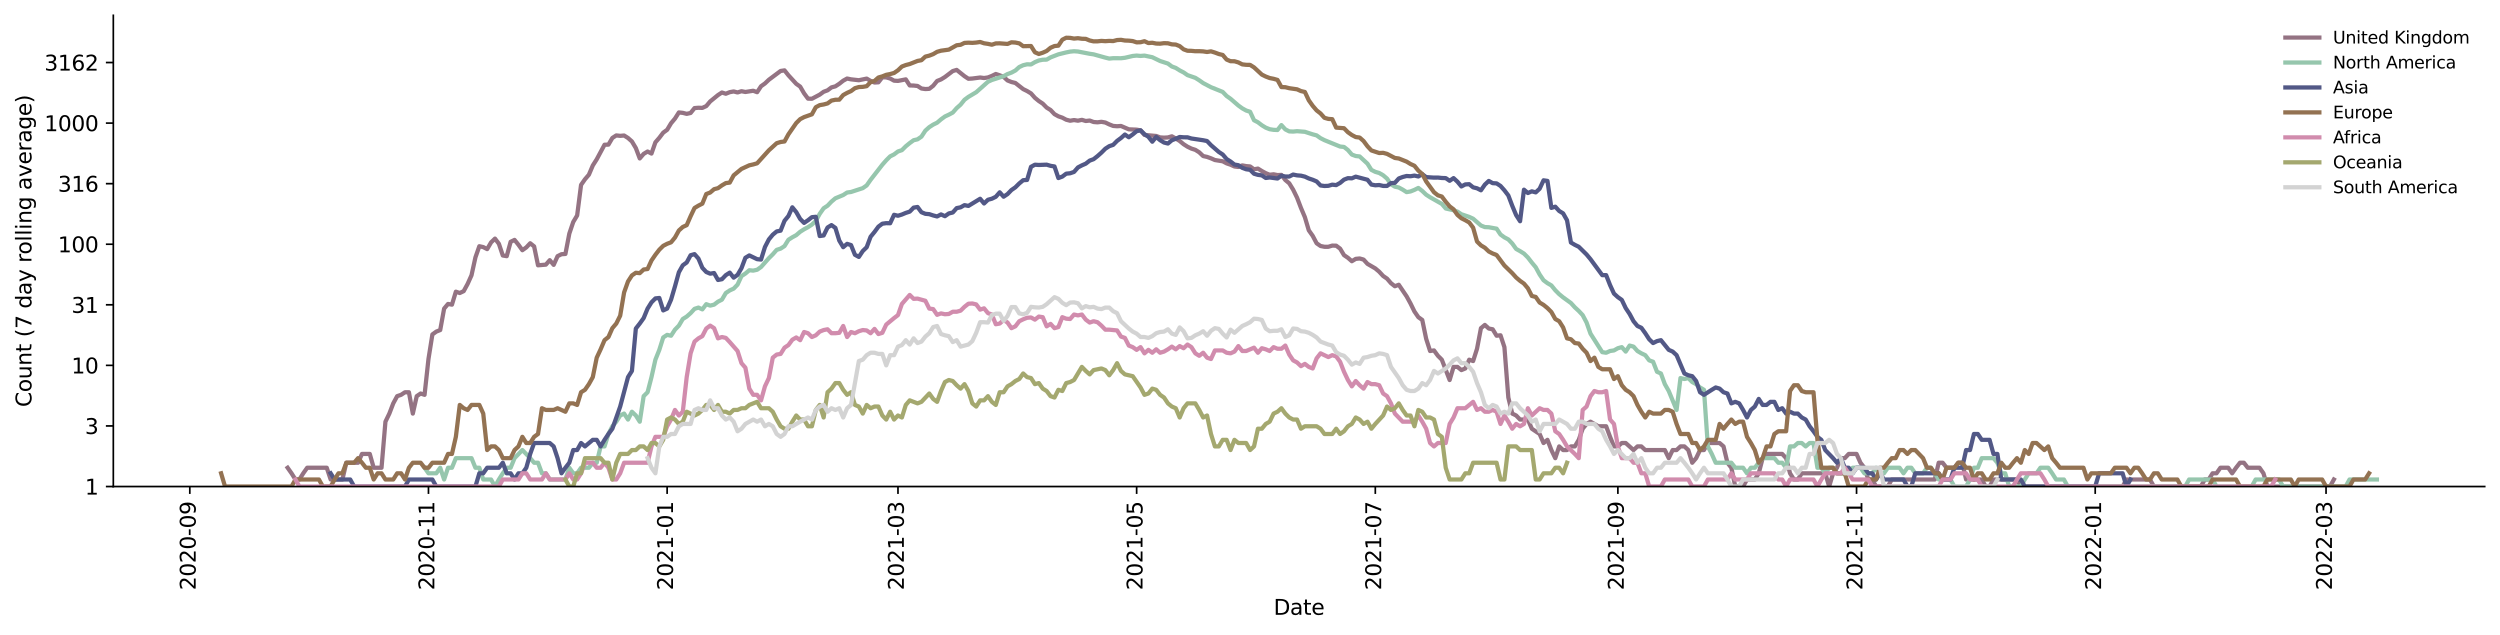 <?xml version="1.0" encoding="utf-8" standalone="no"?>
<!DOCTYPE svg PUBLIC "-//W3C//DTD SVG 1.1//EN"
  "http://www.w3.org/Graphics/SVG/1.1/DTD/svg11.dtd">
<svg xmlns:xlink="http://www.w3.org/1999/xlink" width="1176.528pt" height="298.621pt" viewBox="0 0 1176.528 298.621" xmlns="http://www.w3.org/2000/svg" version="1.1">
 <defs>
  <style type="text/css">*{stroke-linejoin: round; stroke-linecap: butt}</style>
 </defs>
 <g id="figure_1">
  <g id="patch_1">
   <path d="M 0 298.621 
L 1176.528 298.621 
L 1176.528 0 
L 0 0 
z
" style="fill: #ffffff"/>
  </g>
  <g id="axes_1">
   <g id="patch_2">
    <path d="M 53.328 228.96 
L 1169.328 228.96 
L 1169.328 7.2 
L 53.328 7.2 
z
" style="fill: #ffffff"/>
   </g>
   <g id="matplotlib.axis_1">
    <g id="xtick_1">
     <g id="line2d_1">
      <defs>
       <path id="mcb5c226480" d="M 0 0 
L 0 3.5 
" style="stroke: #000000; stroke-width: 0.8"/>
      </defs>
      <g>
       <use xlink:href="#mcb5c226480" x="89.325" y="228.96" style="stroke: #000000; stroke-width: 0.8"/>
      </g>
     </g>
     <g id="text_1">
      <!-- 2020-09 -->
      <g transform="translate(92.085 277.743)rotate(-90)scale(0.1 -0.1)">
       <defs>
        <path id="DejaVuSans-32" d="M 1228 531 
L 3431 531 
L 3431 0 
L 469 0 
L 469 531 
Q 828 903 1448 1529 
Q 2069 2156 2228 2338 
Q 2531 2678 2651 2914 
Q 2772 3150 2772 3378 
Q 2772 3750 2511 3984 
Q 2250 4219 1831 4219 
Q 1534 4219 1204 4116 
Q 875 4013 500 3803 
L 500 4441 
Q 881 4594 1212 4672 
Q 1544 4750 1819 4750 
Q 2544 4750 2975 4387 
Q 3406 4025 3406 3419 
Q 3406 3131 3298 2873 
Q 3191 2616 2906 2266 
Q 2828 2175 2409 1742 
Q 1991 1309 1228 531 
z
" transform="scale(0.016)"/>
        <path id="DejaVuSans-30" d="M 2034 4250 
Q 1547 4250 1301 3770 
Q 1056 3291 1056 2328 
Q 1056 1369 1301 889 
Q 1547 409 2034 409 
Q 2525 409 2770 889 
Q 3016 1369 3016 2328 
Q 3016 3291 2770 3770 
Q 2525 4250 2034 4250 
z
M 2034 4750 
Q 2819 4750 3233 4129 
Q 3647 3509 3647 2328 
Q 3647 1150 3233 529 
Q 2819 -91 2034 -91 
Q 1250 -91 836 529 
Q 422 1150 422 2328 
Q 422 3509 836 4129 
Q 1250 4750 2034 4750 
z
" transform="scale(0.016)"/>
        <path id="DejaVuSans-2d" d="M 313 2009 
L 1997 2009 
L 1997 1497 
L 313 1497 
L 313 2009 
z
" transform="scale(0.016)"/>
        <path id="DejaVuSans-39" d="M 703 97 
L 703 672 
Q 941 559 1184 500 
Q 1428 441 1663 441 
Q 2288 441 2617 861 
Q 2947 1281 2994 2138 
Q 2813 1869 2534 1725 
Q 2256 1581 1919 1581 
Q 1219 1581 811 2004 
Q 403 2428 403 3163 
Q 403 3881 828 4315 
Q 1253 4750 1959 4750 
Q 2769 4750 3195 4129 
Q 3622 3509 3622 2328 
Q 3622 1225 3098 567 
Q 2575 -91 1691 -91 
Q 1453 -91 1209 -44 
Q 966 3 703 97 
z
M 1959 2075 
Q 2384 2075 2632 2365 
Q 2881 2656 2881 3163 
Q 2881 3666 2632 3958 
Q 2384 4250 1959 4250 
Q 1534 4250 1286 3958 
Q 1038 3666 1038 3163 
Q 1038 2656 1286 2365 
Q 1534 2075 1959 2075 
z
" transform="scale(0.016)"/>
       </defs>
       <use xlink:href="#DejaVuSans-32"/>
       <use xlink:href="#DejaVuSans-30" x="63.623"/>
       <use xlink:href="#DejaVuSans-32" x="127.246"/>
       <use xlink:href="#DejaVuSans-30" x="190.869"/>
       <use xlink:href="#DejaVuSans-2d" x="254.492"/>
       <use xlink:href="#DejaVuSans-30" x="290.576"/>
       <use xlink:href="#DejaVuSans-39" x="354.199"/>
      </g>
     </g>
    </g>
    <g id="xtick_2">
     <g id="line2d_2">
      <g>
       <use xlink:href="#mcb5c226480" x="201.643" y="228.96" style="stroke: #000000; stroke-width: 0.8"/>
      </g>
     </g>
     <g id="text_2">
      <!-- 2020-11 -->
      <g transform="translate(204.403 277.743)rotate(-90)scale(0.1 -0.1)">
       <defs>
        <path id="DejaVuSans-31" d="M 794 531 
L 1825 531 
L 1825 4091 
L 703 3866 
L 703 4441 
L 1819 4666 
L 2450 4666 
L 2450 531 
L 3481 531 
L 3481 0 
L 794 0 
L 794 531 
z
" transform="scale(0.016)"/>
       </defs>
       <use xlink:href="#DejaVuSans-32"/>
       <use xlink:href="#DejaVuSans-30" x="63.623"/>
       <use xlink:href="#DejaVuSans-32" x="127.246"/>
       <use xlink:href="#DejaVuSans-30" x="190.869"/>
       <use xlink:href="#DejaVuSans-2d" x="254.492"/>
       <use xlink:href="#DejaVuSans-31" x="290.576"/>
       <use xlink:href="#DejaVuSans-31" x="354.199"/>
      </g>
     </g>
    </g>
    <g id="xtick_3">
     <g id="line2d_3">
      <g>
       <use xlink:href="#mcb5c226480" x="313.961" y="228.96" style="stroke: #000000; stroke-width: 0.8"/>
      </g>
     </g>
     <g id="text_3">
      <!-- 2021-01 -->
      <g transform="translate(316.721 277.743)rotate(-90)scale(0.1 -0.1)">
       <use xlink:href="#DejaVuSans-32"/>
       <use xlink:href="#DejaVuSans-30" x="63.623"/>
       <use xlink:href="#DejaVuSans-32" x="127.246"/>
       <use xlink:href="#DejaVuSans-31" x="190.869"/>
       <use xlink:href="#DejaVuSans-2d" x="254.492"/>
       <use xlink:href="#DejaVuSans-30" x="290.576"/>
       <use xlink:href="#DejaVuSans-31" x="354.199"/>
      </g>
     </g>
    </g>
    <g id="xtick_4">
     <g id="line2d_4">
      <g>
       <use xlink:href="#mcb5c226480" x="422.597" y="228.96" style="stroke: #000000; stroke-width: 0.8"/>
      </g>
     </g>
     <g id="text_4">
      <!-- 2021-03 -->
      <g transform="translate(425.356 277.743)rotate(-90)scale(0.1 -0.1)">
       <defs>
        <path id="DejaVuSans-33" d="M 2597 2516 
Q 3050 2419 3304 2112 
Q 3559 1806 3559 1356 
Q 3559 666 3084 287 
Q 2609 -91 1734 -91 
Q 1441 -91 1130 -33 
Q 819 25 488 141 
L 488 750 
Q 750 597 1062 519 
Q 1375 441 1716 441 
Q 2309 441 2620 675 
Q 2931 909 2931 1356 
Q 2931 1769 2642 2001 
Q 2353 2234 1838 2234 
L 1294 2234 
L 1294 2753 
L 1863 2753 
Q 2328 2753 2575 2939 
Q 2822 3125 2822 3475 
Q 2822 3834 2567 4026 
Q 2313 4219 1838 4219 
Q 1578 4219 1281 4162 
Q 984 4106 628 3988 
L 628 4550 
Q 988 4650 1302 4700 
Q 1616 4750 1894 4750 
Q 2613 4750 3031 4423 
Q 3450 4097 3450 3541 
Q 3450 3153 3228 2886 
Q 3006 2619 2597 2516 
z
" transform="scale(0.016)"/>
       </defs>
       <use xlink:href="#DejaVuSans-32"/>
       <use xlink:href="#DejaVuSans-30" x="63.623"/>
       <use xlink:href="#DejaVuSans-32" x="127.246"/>
       <use xlink:href="#DejaVuSans-31" x="190.869"/>
       <use xlink:href="#DejaVuSans-2d" x="254.492"/>
       <use xlink:href="#DejaVuSans-30" x="290.576"/>
       <use xlink:href="#DejaVuSans-33" x="354.199"/>
      </g>
     </g>
    </g>
    <g id="xtick_5">
     <g id="line2d_5">
      <g>
       <use xlink:href="#mcb5c226480" x="534.915" y="228.96" style="stroke: #000000; stroke-width: 0.8"/>
      </g>
     </g>
     <g id="text_5">
      <!-- 2021-05 -->
      <g transform="translate(537.674 277.743)rotate(-90)scale(0.1 -0.1)">
       <defs>
        <path id="DejaVuSans-35" d="M 691 4666 
L 3169 4666 
L 3169 4134 
L 1269 4134 
L 1269 2991 
Q 1406 3038 1543 3061 
Q 1681 3084 1819 3084 
Q 2600 3084 3056 2656 
Q 3513 2228 3513 1497 
Q 3513 744 3044 326 
Q 2575 -91 1722 -91 
Q 1428 -91 1123 -41 
Q 819 9 494 109 
L 494 744 
Q 775 591 1075 516 
Q 1375 441 1709 441 
Q 2250 441 2565 725 
Q 2881 1009 2881 1497 
Q 2881 1984 2565 2268 
Q 2250 2553 1709 2553 
Q 1456 2553 1204 2497 
Q 953 2441 691 2322 
L 691 4666 
z
" transform="scale(0.016)"/>
       </defs>
       <use xlink:href="#DejaVuSans-32"/>
       <use xlink:href="#DejaVuSans-30" x="63.623"/>
       <use xlink:href="#DejaVuSans-32" x="127.246"/>
       <use xlink:href="#DejaVuSans-31" x="190.869"/>
       <use xlink:href="#DejaVuSans-2d" x="254.492"/>
       <use xlink:href="#DejaVuSans-30" x="290.576"/>
       <use xlink:href="#DejaVuSans-35" x="354.199"/>
      </g>
     </g>
    </g>
    <g id="xtick_6">
     <g id="line2d_6">
      <g>
       <use xlink:href="#mcb5c226480" x="647.233" y="228.96" style="stroke: #000000; stroke-width: 0.8"/>
      </g>
     </g>
     <g id="text_6">
      <!-- 2021-07 -->
      <g transform="translate(649.992 277.743)rotate(-90)scale(0.1 -0.1)">
       <defs>
        <path id="DejaVuSans-37" d="M 525 4666 
L 3525 4666 
L 3525 4397 
L 1831 0 
L 1172 0 
L 2766 4134 
L 525 4134 
L 525 4666 
z
" transform="scale(0.016)"/>
       </defs>
       <use xlink:href="#DejaVuSans-32"/>
       <use xlink:href="#DejaVuSans-30" x="63.623"/>
       <use xlink:href="#DejaVuSans-32" x="127.246"/>
       <use xlink:href="#DejaVuSans-31" x="190.869"/>
       <use xlink:href="#DejaVuSans-2d" x="254.492"/>
       <use xlink:href="#DejaVuSans-30" x="290.576"/>
       <use xlink:href="#DejaVuSans-37" x="354.199"/>
      </g>
     </g>
    </g>
    <g id="xtick_7">
     <g id="line2d_7">
      <g>
       <use xlink:href="#mcb5c226480" x="761.392" y="228.96" style="stroke: #000000; stroke-width: 0.8"/>
      </g>
     </g>
     <g id="text_7">
      <!-- 2021-09 -->
      <g transform="translate(764.152 277.743)rotate(-90)scale(0.1 -0.1)">
       <use xlink:href="#DejaVuSans-32"/>
       <use xlink:href="#DejaVuSans-30" x="63.623"/>
       <use xlink:href="#DejaVuSans-32" x="127.246"/>
       <use xlink:href="#DejaVuSans-31" x="190.869"/>
       <use xlink:href="#DejaVuSans-2d" x="254.492"/>
       <use xlink:href="#DejaVuSans-30" x="290.576"/>
       <use xlink:href="#DejaVuSans-39" x="354.199"/>
      </g>
     </g>
    </g>
    <g id="xtick_8">
     <g id="line2d_8">
      <g>
       <use xlink:href="#mcb5c226480" x="873.711" y="228.96" style="stroke: #000000; stroke-width: 0.8"/>
      </g>
     </g>
     <g id="text_8">
      <!-- 2021-11 -->
      <g transform="translate(876.47 277.743)rotate(-90)scale(0.1 -0.1)">
       <use xlink:href="#DejaVuSans-32"/>
       <use xlink:href="#DejaVuSans-30" x="63.623"/>
       <use xlink:href="#DejaVuSans-32" x="127.246"/>
       <use xlink:href="#DejaVuSans-31" x="190.869"/>
       <use xlink:href="#DejaVuSans-2d" x="254.492"/>
       <use xlink:href="#DejaVuSans-31" x="290.576"/>
       <use xlink:href="#DejaVuSans-31" x="354.199"/>
      </g>
     </g>
    </g>
    <g id="xtick_9">
     <g id="line2d_9">
      <g>
       <use xlink:href="#mcb5c226480" x="986.029" y="228.96" style="stroke: #000000; stroke-width: 0.8"/>
      </g>
     </g>
     <g id="text_9">
      <!-- 2022-01 -->
      <g transform="translate(988.788 277.743)rotate(-90)scale(0.1 -0.1)">
       <use xlink:href="#DejaVuSans-32"/>
       <use xlink:href="#DejaVuSans-30" x="63.623"/>
       <use xlink:href="#DejaVuSans-32" x="127.246"/>
       <use xlink:href="#DejaVuSans-32" x="190.869"/>
       <use xlink:href="#DejaVuSans-2d" x="254.492"/>
       <use xlink:href="#DejaVuSans-30" x="290.576"/>
       <use xlink:href="#DejaVuSans-31" x="354.199"/>
      </g>
     </g>
    </g>
    <g id="xtick_10">
     <g id="line2d_10">
      <g>
       <use xlink:href="#mcb5c226480" x="1094.664" y="228.96" style="stroke: #000000; stroke-width: 0.8"/>
      </g>
     </g>
     <g id="text_10">
      <!-- 2022-03 -->
      <g transform="translate(1097.424 277.743)rotate(-90)scale(0.1 -0.1)">
       <use xlink:href="#DejaVuSans-32"/>
       <use xlink:href="#DejaVuSans-30" x="63.623"/>
       <use xlink:href="#DejaVuSans-32" x="127.246"/>
       <use xlink:href="#DejaVuSans-32" x="190.869"/>
       <use xlink:href="#DejaVuSans-2d" x="254.492"/>
       <use xlink:href="#DejaVuSans-30" x="290.576"/>
       <use xlink:href="#DejaVuSans-33" x="354.199"/>
      </g>
     </g>
    </g>
    <g id="text_11">
     <!-- Date -->
     <g transform="translate(599.377 289.341)scale(0.1 -0.1)">
      <defs>
       <path id="DejaVuSans-44" d="M 1259 4147 
L 1259 519 
L 2022 519 
Q 2988 519 3436 956 
Q 3884 1394 3884 2338 
Q 3884 3275 3436 3711 
Q 2988 4147 2022 4147 
L 1259 4147 
z
M 628 4666 
L 1925 4666 
Q 3281 4666 3915 4102 
Q 4550 3538 4550 2338 
Q 4550 1131 3912 565 
Q 3275 0 1925 0 
L 628 0 
L 628 4666 
z
" transform="scale(0.016)"/>
       <path id="DejaVuSans-61" d="M 2194 1759 
Q 1497 1759 1228 1600 
Q 959 1441 959 1056 
Q 959 750 1161 570 
Q 1363 391 1709 391 
Q 2188 391 2477 730 
Q 2766 1069 2766 1631 
L 2766 1759 
L 2194 1759 
z
M 3341 1997 
L 3341 0 
L 2766 0 
L 2766 531 
Q 2569 213 2275 61 
Q 1981 -91 1556 -91 
Q 1019 -91 701 211 
Q 384 513 384 1019 
Q 384 1609 779 1909 
Q 1175 2209 1959 2209 
L 2766 2209 
L 2766 2266 
Q 2766 2663 2505 2880 
Q 2244 3097 1772 3097 
Q 1472 3097 1187 3025 
Q 903 2953 641 2809 
L 641 3341 
Q 956 3463 1253 3523 
Q 1550 3584 1831 3584 
Q 2591 3584 2966 3190 
Q 3341 2797 3341 1997 
z
" transform="scale(0.016)"/>
       <path id="DejaVuSans-74" d="M 1172 4494 
L 1172 3500 
L 2356 3500 
L 2356 3053 
L 1172 3053 
L 1172 1153 
Q 1172 725 1289 603 
Q 1406 481 1766 481 
L 2356 481 
L 2356 0 
L 1766 0 
Q 1100 0 847 248 
Q 594 497 594 1153 
L 594 3053 
L 172 3053 
L 172 3500 
L 594 3500 
L 594 4494 
L 1172 4494 
z
" transform="scale(0.016)"/>
       <path id="DejaVuSans-65" d="M 3597 1894 
L 3597 1613 
L 953 1613 
Q 991 1019 1311 708 
Q 1631 397 2203 397 
Q 2534 397 2845 478 
Q 3156 559 3463 722 
L 3463 178 
Q 3153 47 2828 -22 
Q 2503 -91 2169 -91 
Q 1331 -91 842 396 
Q 353 884 353 1716 
Q 353 2575 817 3079 
Q 1281 3584 2069 3584 
Q 2775 3584 3186 3129 
Q 3597 2675 3597 1894 
z
M 3022 2063 
Q 3016 2534 2758 2815 
Q 2500 3097 2075 3097 
Q 1594 3097 1305 2825 
Q 1016 2553 972 2059 
L 3022 2063 
z
" transform="scale(0.016)"/>
      </defs>
      <use xlink:href="#DejaVuSans-44"/>
      <use xlink:href="#DejaVuSans-61" x="77.002"/>
      <use xlink:href="#DejaVuSans-74" x="138.281"/>
      <use xlink:href="#DejaVuSans-65" x="177.49"/>
     </g>
    </g>
   </g>
   <g id="matplotlib.axis_2">
    <g id="ytick_1">
     <g id="line2d_11">
      <defs>
       <path id="mb5ac3647cf" d="M 0 0 
L -3.5 0 
" style="stroke: #000000; stroke-width: 0.8"/>
      </defs>
      <g>
       <use xlink:href="#mb5ac3647cf" x="53.328" y="228.96" style="stroke: #000000; stroke-width: 0.8"/>
      </g>
     </g>
     <g id="text_12">
      <!-- 1 -->
      <g transform="translate(39.966 232.759)scale(0.1 -0.1)">
       <use xlink:href="#DejaVuSans-31"/>
      </g>
     </g>
    </g>
    <g id="ytick_2">
     <g id="line2d_12">
      <g>
       <use xlink:href="#mb5ac3647cf" x="53.328" y="200.455" style="stroke: #000000; stroke-width: 0.8"/>
      </g>
     </g>
     <g id="text_13">
      <!-- 3 -->
      <g transform="translate(39.966 204.254)scale(0.1 -0.1)">
       <use xlink:href="#DejaVuSans-33"/>
      </g>
     </g>
    </g>
    <g id="ytick_3">
     <g id="line2d_13">
      <g>
       <use xlink:href="#mb5ac3647cf" x="53.328" y="171.95" style="stroke: #000000; stroke-width: 0.8"/>
      </g>
     </g>
     <g id="text_14">
      <!-- 10 -->
      <g transform="translate(33.603 175.749)scale(0.1 -0.1)">
       <use xlink:href="#DejaVuSans-31"/>
       <use xlink:href="#DejaVuSans-30" x="63.623"/>
      </g>
     </g>
    </g>
    <g id="ytick_4">
     <g id="line2d_14">
      <g>
       <use xlink:href="#mb5ac3647cf" x="53.328" y="143.445" style="stroke: #000000; stroke-width: 0.8"/>
      </g>
     </g>
     <g id="text_15">
      <!-- 31 -->
      <g transform="translate(33.603 147.244)scale(0.1 -0.1)">
       <use xlink:href="#DejaVuSans-33"/>
       <use xlink:href="#DejaVuSans-31" x="63.623"/>
      </g>
     </g>
    </g>
    <g id="ytick_5">
     <g id="line2d_15">
      <g>
       <use xlink:href="#mb5ac3647cf" x="53.328" y="114.94" style="stroke: #000000; stroke-width: 0.8"/>
      </g>
     </g>
     <g id="text_16">
      <!-- 100 -->
      <g transform="translate(27.241 118.739)scale(0.1 -0.1)">
       <use xlink:href="#DejaVuSans-31"/>
       <use xlink:href="#DejaVuSans-30" x="63.623"/>
       <use xlink:href="#DejaVuSans-30" x="127.246"/>
      </g>
     </g>
    </g>
    <g id="ytick_6">
     <g id="line2d_16">
      <g>
       <use xlink:href="#mb5ac3647cf" x="53.328" y="86.435" style="stroke: #000000; stroke-width: 0.8"/>
      </g>
     </g>
     <g id="text_17">
      <!-- 316 -->
      <g transform="translate(27.241 90.234)scale(0.1 -0.1)">
       <defs>
        <path id="DejaVuSans-36" d="M 2113 2584 
Q 1688 2584 1439 2293 
Q 1191 2003 1191 1497 
Q 1191 994 1439 701 
Q 1688 409 2113 409 
Q 2538 409 2786 701 
Q 3034 994 3034 1497 
Q 3034 2003 2786 2293 
Q 2538 2584 2113 2584 
z
M 3366 4563 
L 3366 3988 
Q 3128 4100 2886 4159 
Q 2644 4219 2406 4219 
Q 1781 4219 1451 3797 
Q 1122 3375 1075 2522 
Q 1259 2794 1537 2939 
Q 1816 3084 2150 3084 
Q 2853 3084 3261 2657 
Q 3669 2231 3669 1497 
Q 3669 778 3244 343 
Q 2819 -91 2113 -91 
Q 1303 -91 875 529 
Q 447 1150 447 2328 
Q 447 3434 972 4092 
Q 1497 4750 2381 4750 
Q 2619 4750 2861 4703 
Q 3103 4656 3366 4563 
z
" transform="scale(0.016)"/>
       </defs>
       <use xlink:href="#DejaVuSans-33"/>
       <use xlink:href="#DejaVuSans-31" x="63.623"/>
       <use xlink:href="#DejaVuSans-36" x="127.246"/>
      </g>
     </g>
    </g>
    <g id="ytick_7">
     <g id="line2d_17">
      <g>
       <use xlink:href="#mb5ac3647cf" x="53.328" y="57.93" style="stroke: #000000; stroke-width: 0.8"/>
      </g>
     </g>
     <g id="text_18">
      <!-- 1000 -->
      <g transform="translate(20.878 61.729)scale(0.1 -0.1)">
       <use xlink:href="#DejaVuSans-31"/>
       <use xlink:href="#DejaVuSans-30" x="63.623"/>
       <use xlink:href="#DejaVuSans-30" x="127.246"/>
       <use xlink:href="#DejaVuSans-30" x="190.869"/>
      </g>
     </g>
    </g>
    <g id="ytick_8">
     <g id="line2d_18">
      <g>
       <use xlink:href="#mb5ac3647cf" x="53.328" y="29.425" style="stroke: #000000; stroke-width: 0.8"/>
      </g>
     </g>
     <g id="text_19">
      <!-- 3162 -->
      <g transform="translate(20.878 33.224)scale(0.1 -0.1)">
       <use xlink:href="#DejaVuSans-33"/>
       <use xlink:href="#DejaVuSans-31" x="63.623"/>
       <use xlink:href="#DejaVuSans-36" x="127.246"/>
       <use xlink:href="#DejaVuSans-32" x="190.869"/>
      </g>
     </g>
    </g>
    <g id="text_20">
     <!-- Count (7 day rolling average) -->
     <g transform="translate(14.798 191.548)rotate(-90)scale(0.1 -0.1)">
      <defs>
       <path id="DejaVuSans-43" d="M 4122 4306 
L 4122 3641 
Q 3803 3938 3442 4084 
Q 3081 4231 2675 4231 
Q 1875 4231 1450 3742 
Q 1025 3253 1025 2328 
Q 1025 1406 1450 917 
Q 1875 428 2675 428 
Q 3081 428 3442 575 
Q 3803 722 4122 1019 
L 4122 359 
Q 3791 134 3420 21 
Q 3050 -91 2638 -91 
Q 1578 -91 968 557 
Q 359 1206 359 2328 
Q 359 3453 968 4101 
Q 1578 4750 2638 4750 
Q 3056 4750 3426 4639 
Q 3797 4528 4122 4306 
z
" transform="scale(0.016)"/>
       <path id="DejaVuSans-6f" d="M 1959 3097 
Q 1497 3097 1228 2736 
Q 959 2375 959 1747 
Q 959 1119 1226 758 
Q 1494 397 1959 397 
Q 2419 397 2687 759 
Q 2956 1122 2956 1747 
Q 2956 2369 2687 2733 
Q 2419 3097 1959 3097 
z
M 1959 3584 
Q 2709 3584 3137 3096 
Q 3566 2609 3566 1747 
Q 3566 888 3137 398 
Q 2709 -91 1959 -91 
Q 1206 -91 779 398 
Q 353 888 353 1747 
Q 353 2609 779 3096 
Q 1206 3584 1959 3584 
z
" transform="scale(0.016)"/>
       <path id="DejaVuSans-75" d="M 544 1381 
L 544 3500 
L 1119 3500 
L 1119 1403 
Q 1119 906 1312 657 
Q 1506 409 1894 409 
Q 2359 409 2629 706 
Q 2900 1003 2900 1516 
L 2900 3500 
L 3475 3500 
L 3475 0 
L 2900 0 
L 2900 538 
Q 2691 219 2414 64 
Q 2138 -91 1772 -91 
Q 1169 -91 856 284 
Q 544 659 544 1381 
z
M 1991 3584 
L 1991 3584 
z
" transform="scale(0.016)"/>
       <path id="DejaVuSans-6e" d="M 3513 2113 
L 3513 0 
L 2938 0 
L 2938 2094 
Q 2938 2591 2744 2837 
Q 2550 3084 2163 3084 
Q 1697 3084 1428 2787 
Q 1159 2491 1159 1978 
L 1159 0 
L 581 0 
L 581 3500 
L 1159 3500 
L 1159 2956 
Q 1366 3272 1645 3428 
Q 1925 3584 2291 3584 
Q 2894 3584 3203 3211 
Q 3513 2838 3513 2113 
z
" transform="scale(0.016)"/>
       <path id="DejaVuSans-20" transform="scale(0.016)"/>
       <path id="DejaVuSans-28" d="M 1984 4856 
Q 1566 4138 1362 3434 
Q 1159 2731 1159 2009 
Q 1159 1288 1364 580 
Q 1569 -128 1984 -844 
L 1484 -844 
Q 1016 -109 783 600 
Q 550 1309 550 2009 
Q 550 2706 781 3412 
Q 1013 4119 1484 4856 
L 1984 4856 
z
" transform="scale(0.016)"/>
       <path id="DejaVuSans-64" d="M 2906 2969 
L 2906 4863 
L 3481 4863 
L 3481 0 
L 2906 0 
L 2906 525 
Q 2725 213 2448 61 
Q 2172 -91 1784 -91 
Q 1150 -91 751 415 
Q 353 922 353 1747 
Q 353 2572 751 3078 
Q 1150 3584 1784 3584 
Q 2172 3584 2448 3432 
Q 2725 3281 2906 2969 
z
M 947 1747 
Q 947 1113 1208 752 
Q 1469 391 1925 391 
Q 2381 391 2643 752 
Q 2906 1113 2906 1747 
Q 2906 2381 2643 2742 
Q 2381 3103 1925 3103 
Q 1469 3103 1208 2742 
Q 947 2381 947 1747 
z
" transform="scale(0.016)"/>
       <path id="DejaVuSans-79" d="M 2059 -325 
Q 1816 -950 1584 -1140 
Q 1353 -1331 966 -1331 
L 506 -1331 
L 506 -850 
L 844 -850 
Q 1081 -850 1212 -737 
Q 1344 -625 1503 -206 
L 1606 56 
L 191 3500 
L 800 3500 
L 1894 763 
L 2988 3500 
L 3597 3500 
L 2059 -325 
z
" transform="scale(0.016)"/>
       <path id="DejaVuSans-72" d="M 2631 2963 
Q 2534 3019 2420 3045 
Q 2306 3072 2169 3072 
Q 1681 3072 1420 2755 
Q 1159 2438 1159 1844 
L 1159 0 
L 581 0 
L 581 3500 
L 1159 3500 
L 1159 2956 
Q 1341 3275 1631 3429 
Q 1922 3584 2338 3584 
Q 2397 3584 2469 3576 
Q 2541 3569 2628 3553 
L 2631 2963 
z
" transform="scale(0.016)"/>
       <path id="DejaVuSans-6c" d="M 603 4863 
L 1178 4863 
L 1178 0 
L 603 0 
L 603 4863 
z
" transform="scale(0.016)"/>
       <path id="DejaVuSans-69" d="M 603 3500 
L 1178 3500 
L 1178 0 
L 603 0 
L 603 3500 
z
M 603 4863 
L 1178 4863 
L 1178 4134 
L 603 4134 
L 603 4863 
z
" transform="scale(0.016)"/>
       <path id="DejaVuSans-67" d="M 2906 1791 
Q 2906 2416 2648 2759 
Q 2391 3103 1925 3103 
Q 1463 3103 1205 2759 
Q 947 2416 947 1791 
Q 947 1169 1205 825 
Q 1463 481 1925 481 
Q 2391 481 2648 825 
Q 2906 1169 2906 1791 
z
M 3481 434 
Q 3481 -459 3084 -895 
Q 2688 -1331 1869 -1331 
Q 1566 -1331 1297 -1286 
Q 1028 -1241 775 -1147 
L 775 -588 
Q 1028 -725 1275 -790 
Q 1522 -856 1778 -856 
Q 2344 -856 2625 -561 
Q 2906 -266 2906 331 
L 2906 616 
Q 2728 306 2450 153 
Q 2172 0 1784 0 
Q 1141 0 747 490 
Q 353 981 353 1791 
Q 353 2603 747 3093 
Q 1141 3584 1784 3584 
Q 2172 3584 2450 3431 
Q 2728 3278 2906 2969 
L 2906 3500 
L 3481 3500 
L 3481 434 
z
" transform="scale(0.016)"/>
       <path id="DejaVuSans-76" d="M 191 3500 
L 800 3500 
L 1894 563 
L 2988 3500 
L 3597 3500 
L 2284 0 
L 1503 0 
L 191 3500 
z
" transform="scale(0.016)"/>
       <path id="DejaVuSans-29" d="M 513 4856 
L 1013 4856 
Q 1481 4119 1714 3412 
Q 1947 2706 1947 2009 
Q 1947 1309 1714 600 
Q 1481 -109 1013 -844 
L 513 -844 
Q 928 -128 1133 580 
Q 1338 1288 1338 2009 
Q 1338 2731 1133 3434 
Q 928 4138 513 4856 
z
" transform="scale(0.016)"/>
      </defs>
      <use xlink:href="#DejaVuSans-43"/>
      <use xlink:href="#DejaVuSans-6f" x="69.824"/>
      <use xlink:href="#DejaVuSans-75" x="131.006"/>
      <use xlink:href="#DejaVuSans-6e" x="194.385"/>
      <use xlink:href="#DejaVuSans-74" x="257.764"/>
      <use xlink:href="#DejaVuSans-20" x="296.973"/>
      <use xlink:href="#DejaVuSans-28" x="328.76"/>
      <use xlink:href="#DejaVuSans-37" x="367.773"/>
      <use xlink:href="#DejaVuSans-20" x="431.396"/>
      <use xlink:href="#DejaVuSans-64" x="463.184"/>
      <use xlink:href="#DejaVuSans-61" x="526.66"/>
      <use xlink:href="#DejaVuSans-79" x="587.939"/>
      <use xlink:href="#DejaVuSans-20" x="647.119"/>
      <use xlink:href="#DejaVuSans-72" x="678.906"/>
      <use xlink:href="#DejaVuSans-6f" x="717.77"/>
      <use xlink:href="#DejaVuSans-6c" x="778.951"/>
      <use xlink:href="#DejaVuSans-6c" x="806.734"/>
      <use xlink:href="#DejaVuSans-69" x="834.518"/>
      <use xlink:href="#DejaVuSans-6e" x="862.301"/>
      <use xlink:href="#DejaVuSans-67" x="925.68"/>
      <use xlink:href="#DejaVuSans-20" x="989.156"/>
      <use xlink:href="#DejaVuSans-61" x="1020.943"/>
      <use xlink:href="#DejaVuSans-76" x="1082.223"/>
      <use xlink:href="#DejaVuSans-65" x="1141.402"/>
      <use xlink:href="#DejaVuSans-72" x="1202.926"/>
      <use xlink:href="#DejaVuSans-61" x="1244.039"/>
      <use xlink:href="#DejaVuSans-67" x="1305.318"/>
      <use xlink:href="#DejaVuSans-65" x="1368.795"/>
      <use xlink:href="#DejaVuSans-29" x="1430.318"/>
     </g>
    </g>
   </g>
   <g id="line2d_19">
    <path d="M 135.357 220.129 
L 137.198 222.738 
L 139.04 225.654 
L 140.881 225.654 
L 142.722 222.738 
L 144.564 220.129 
L 153.77 220.129 
L 155.611 225.654 
L 161.135 225.654 
L 162.976 217.769 
L 168.5 217.769 
L 170.341 213.633 
L 174.024 213.633 
L 175.865 220.129 
L 179.548 220.129 
L 181.389 198.453 
L 183.23 194.637 
L 185.072 189.829 
L 186.913 186.432 
L 188.754 185.806 
L 190.596 184.598 
L 192.437 184.598 
L 194.278 194.637 
L 196.119 186.432 
L 197.961 185.194 
L 199.802 185.806 
L 201.643 168.955 
L 203.485 157.397 
L 205.326 156.058 
L 207.167 155.325 
L 209.008 145.226 
L 210.85 143.041 
L 212.691 143.374 
L 214.532 137.275 
L 216.373 137.893 
L 218.215 137.015 
L 220.056 133.634 
L 221.897 129.55 
L 223.739 121.137 
L 225.58 115.877 
L 227.421 116.285 
L 229.262 117.236 
L 231.104 114.071 
L 232.945 112.293 
L 234.786 114.729 
L 236.628 120.245 
L 238.469 120.554 
L 240.31 113.8 
L 242.151 112.904 
L 243.993 115.189 
L 245.834 117.746 
L 247.675 116.434 
L 249.517 114.484 
L 251.358 115.951 
L 253.199 124.856 
L 256.882 124.541 
L 258.723 122.443 
L 260.564 124.645 
L 262.406 120.554 
L 264.247 119.639 
L 266.088 119.511 
L 267.929 109.93 
L 269.771 104.48 
L 271.612 101.39 
L 273.453 87.019 
L 275.294 84.371 
L 277.136 82.224 
L 278.977 77.882 
L 280.818 74.979 
L 284.501 68.111 
L 286.342 68.063 
L 288.183 64.921 
L 290.025 63.731 
L 291.866 63.933 
L 293.707 63.771 
L 295.549 64.935 
L 297.39 66.575 
L 299.231 69.68 
L 301.072 74.56 
L 302.914 72.419 
L 304.755 71.308 
L 306.596 72.261 
L 308.438 66.979 
L 310.279 64.851 
L 312.12 62.429 
L 313.961 61.087 
L 315.803 58.008 
L 317.644 55.816 
L 319.485 52.917 
L 321.326 53.114 
L 323.168 53.582 
L 325.009 53.167 
L 326.85 50.864 
L 328.692 50.71 
L 330.533 50.771 
L 332.374 49.925 
L 334.215 47.741 
L 337.898 44.738 
L 339.739 43.539 
L 341.581 44.115 
L 343.422 43.379 
L 345.263 43.039 
L 347.104 43.505 
L 348.946 42.927 
L 350.787 43.285 
L 354.47 42.712 
L 356.311 43.389 
L 358.152 40.59 
L 359.993 39.276 
L 361.835 37.53 
L 367.358 33.4 
L 369.2 33.115 
L 371.041 35.434 
L 374.724 39.446 
L 376.565 40.756 
L 378.406 43.927 
L 380.247 46.415 
L 382.089 46.482 
L 385.771 44.529 
L 387.613 43.191 
L 389.454 42.512 
L 391.295 41.134 
L 393.136 40.636 
L 394.978 39.423 
L 396.819 37.978 
L 398.66 36.955 
L 400.502 37.342 
L 404.184 37.753 
L 407.867 36.992 
L 409.708 38.07 
L 411.549 38.837 
L 413.39 38.734 
L 415.232 36.367 
L 417.073 36.423 
L 418.914 36.942 
L 420.756 37.967 
L 422.597 38.075 
L 426.279 37.354 
L 428.121 40.207 
L 429.962 40.263 
L 431.803 40.456 
L 433.645 41.645 
L 435.486 41.908 
L 437.327 41.805 
L 439.168 40.365 
L 441.01 38.108 
L 442.851 37.379 
L 444.692 36.243 
L 448.375 33.448 
L 450.216 32.901 
L 453.899 35.849 
L 455.74 37.065 
L 457.581 36.957 
L 461.264 36.479 
L 463.105 36.714 
L 464.946 36.45 
L 466.788 35.724 
L 468.629 34.826 
L 470.47 35.44 
L 472.311 36.175 
L 474.153 37.862 
L 475.994 38.588 
L 477.835 39.047 
L 481.518 41.936 
L 483.359 42.842 
L 485.2 43.954 
L 487.042 46.029 
L 488.883 47.542 
L 490.724 48.765 
L 492.566 50.631 
L 494.407 51.768 
L 496.248 53.713 
L 498.089 54.742 
L 499.931 55.372 
L 501.772 56.341 
L 503.613 56.813 
L 505.455 56.504 
L 507.296 56.8 
L 509.137 56.398 
L 510.978 56.945 
L 512.82 56.729 
L 514.661 57.419 
L 516.502 57.565 
L 518.343 57.329 
L 520.185 57.663 
L 522.026 58.542 
L 523.867 59.263 
L 525.709 59.413 
L 527.55 59.282 
L 531.232 60.859 
L 534.915 61.015 
L 536.756 61.358 
L 538.598 63.495 
L 542.28 63.829 
L 544.121 63.991 
L 545.963 64.669 
L 547.804 64.781 
L 549.645 64.678 
L 551.487 64.15 
L 553.328 65.176 
L 555.169 66.34 
L 557.01 67.861 
L 558.852 69.041 
L 560.693 69.932 
L 562.534 70.519 
L 564.375 71.681 
L 566.217 73.437 
L 568.058 73.843 
L 569.899 74.505 
L 571.741 75.312 
L 575.423 75.904 
L 577.264 76.881 
L 579.106 77.513 
L 580.947 78.345 
L 582.788 78.581 
L 584.63 77.834 
L 586.471 78.177 
L 588.312 78.329 
L 590.153 79.68 
L 591.995 79.341 
L 593.836 80.484 
L 595.677 81.49 
L 597.519 82.243 
L 599.36 82.027 
L 601.201 82.394 
L 603.042 82.319 
L 604.884 84.713 
L 606.725 86.252 
L 608.566 89.259 
L 610.407 93.03 
L 612.249 97.849 
L 614.09 102.201 
L 615.931 108.39 
L 617.773 110.992 
L 619.614 114.484 
L 621.455 115.767 
L 623.296 116.136 
L 625.138 116.136 
L 626.979 115.585 
L 628.82 115.621 
L 630.662 117.005 
L 632.503 120.07 
L 634.344 121.32 
L 636.185 122.927 
L 638.027 121.828 
L 639.868 121.642 
L 641.709 122.157 
L 643.551 124.179 
L 647.233 126.324 
L 649.074 127.884 
L 650.916 129.871 
L 652.757 131.131 
L 654.598 133.26 
L 656.439 134.71 
L 658.281 134.013 
L 661.963 139.461 
L 663.805 142.822 
L 665.646 146.584 
L 667.487 149.264 
L 669.328 150.571 
L 671.17 159.444 
L 673.011 165.184 
L 674.852 164.916 
L 676.694 167.436 
L 678.535 169.271 
L 682.217 178.838 
L 684.059 172.668 
L 685.9 172.668 
L 687.741 174.169 
L 689.583 173.407 
L 691.424 169.271 
L 693.265 169.914 
L 695.106 164.13 
L 696.948 154.437 
L 698.789 152.916 
L 700.63 154.612 
L 702.472 154.966 
L 704.313 157.994 
L 706.154 157.793 
L 707.995 163.368 
L 709.837 187.076 
L 711.678 194.637 
L 713.519 195.537 
L 715.36 197.443 
L 719.043 197.443 
L 720.884 201.759 
L 724.567 204.237 
L 726.408 208.492 
L 728.249 206.991 
L 730.091 211.798 
L 731.932 215.615 
L 733.773 210.09 
L 735.615 211.798 
L 737.456 211.798 
L 739.297 210.09 
L 741.138 210.09 
L 742.98 206.991 
L 744.821 201.759 
L 746.662 199.507 
L 748.504 198.453 
L 752.186 200.608 
L 755.869 200.608 
L 757.71 205.576 
L 759.551 210.09 
L 761.392 210.09 
L 763.234 208.492 
L 765.075 208.492 
L 768.758 211.798 
L 770.599 210.09 
L 772.44 210.09 
L 774.281 211.798 
L 783.488 211.798 
L 785.329 215.615 
L 787.17 211.798 
L 789.012 211.798 
L 790.853 210.09 
L 792.694 210.09 
L 794.536 211.798 
L 796.377 217.769 
L 798.218 215.615 
L 800.059 211.798 
L 801.901 211.798 
L 803.742 208.492 
L 809.266 208.492 
L 811.107 210.09 
L 812.948 217.769 
L 814.79 220.129 
L 816.631 228.96 
L 820.313 228.96 
L 822.155 225.654 
L 825.837 225.654 
L 827.679 222.738 
L 829.52 215.615 
L 831.361 213.633 
L 838.726 213.633 
L 840.568 215.615 
L 842.409 222.738 
L 844.25 225.654 
L 846.091 225.654 
L 847.933 222.738 
L 858.98 222.738 
L 860.822 228.96 
L 862.663 222.738 
L 864.504 220.129 
L 866.345 215.615 
L 868.187 215.615 
L 870.028 213.633 
L 873.711 213.633 
L 875.552 217.769 
L 877.393 220.129 
L 879.234 225.654 
L 881.076 225.654 
L 882.917 228.96 
L 888.441 228.96 
L 890.282 225.654 
L 910.536 225.654 
L 912.377 217.769 
L 914.219 217.769 
L 916.06 220.129 
L 919.743 220.129 
L 921.584 217.769 
L 923.425 217.769 
L 925.266 225.654 
L 932.632 225.654 
L 934.473 228.96 
L 936.314 228.96 
L 938.155 225.654 
L 949.203 225.654 
L 951.044 228.96 
L 998.918 228.96 
L 1000.759 225.654 
L 1011.807 225.654 
L 1013.648 228.96 
L 1035.743 228.96 
L 1037.585 225.654 
L 1039.426 225.654 
L 1041.267 222.738 
L 1043.108 222.738 
L 1044.95 220.129 
L 1048.632 220.129 
L 1050.473 222.738 
L 1052.315 220.129 
L 1054.156 217.769 
L 1055.997 217.769 
L 1057.839 220.129 
L 1063.362 220.129 
L 1065.204 222.738 
L 1067.045 228.96 
L 1096.505 228.96 
L 1098.347 225.654 
L 1098.347 225.654 
" clip-path="url(#p29034d548e)" style="fill: none; stroke: #947383; stroke-width: 2; stroke-linecap: square"/>
   </g>
   <g id="line2d_20">
    <path d="M 199.802 220.129 
L 201.643 222.738 
L 205.326 222.738 
L 207.167 220.129 
L 209.008 225.654 
L 210.85 220.129 
L 212.691 220.129 
L 214.532 215.615 
L 221.897 215.615 
L 223.739 220.129 
L 225.58 220.129 
L 227.421 225.654 
L 231.104 225.654 
L 232.945 228.96 
L 234.786 225.654 
L 236.628 222.738 
L 238.469 220.129 
L 240.31 220.129 
L 242.151 215.615 
L 245.834 211.798 
L 249.517 215.615 
L 251.358 217.769 
L 253.199 217.769 
L 255.04 222.738 
L 256.882 222.738 
L 258.723 225.654 
L 266.088 225.654 
L 267.929 220.129 
L 269.771 222.738 
L 271.612 222.738 
L 273.453 220.129 
L 277.136 220.129 
L 278.977 217.769 
L 280.818 217.769 
L 282.66 210.09 
L 284.501 210.09 
L 286.342 204.237 
L 288.183 200.608 
L 290.025 198.453 
L 291.866 195.537 
L 293.707 194.637 
L 295.549 197.443 
L 297.39 193.768 
L 299.231 195.537 
L 301.072 198.453 
L 302.914 186.432 
L 304.755 184.598 
L 306.596 177.475 
L 308.438 169.271 
L 310.279 164.651 
L 312.12 158.812 
L 313.961 157.594 
L 315.803 157.994 
L 317.644 155.145 
L 319.485 153.246 
L 321.326 150.127 
L 323.168 148.982 
L 325.009 147.358 
L 326.85 145.346 
L 328.692 144.749 
L 330.533 145.589 
L 332.374 143.151 
L 334.215 143.824 
L 336.057 143.374 
L 337.898 141.965 
L 339.739 141.034 
L 341.581 137.893 
L 343.422 136.673 
L 345.263 135.836 
L 347.104 133.937 
L 348.946 129.936 
L 350.787 128.734 
L 352.628 127.178 
L 354.47 127.353 
L 356.311 126.948 
L 358.152 125.66 
L 361.835 121.503 
L 363.676 119.682 
L 365.517 117.588 
L 367.358 117.005 
L 369.2 115.804 
L 371.041 112.839 
L 372.882 111.665 
L 374.724 110.663 
L 376.565 109.078 
L 378.406 107.906 
L 380.247 106.914 
L 382.089 105.692 
L 383.93 103.953 
L 385.771 100.624 
L 387.613 98.009 
L 389.454 96.807 
L 391.295 94.878 
L 393.136 93.323 
L 396.819 91.791 
L 398.66 90.598 
L 400.502 90.348 
L 406.025 88.542 
L 407.867 87.261 
L 409.708 84.63 
L 415.232 77.528 
L 417.073 75.427 
L 418.914 73.589 
L 420.756 72.668 
L 422.597 71.277 
L 424.438 70.672 
L 426.279 68.842 
L 428.121 67.334 
L 429.962 65.995 
L 431.803 65.568 
L 433.645 64.305 
L 435.486 61.484 
L 437.327 59.834 
L 439.168 58.648 
L 441.01 57.747 
L 442.851 56.172 
L 444.692 54.823 
L 446.534 53.967 
L 448.375 52.981 
L 450.216 50.883 
L 452.057 49.251 
L 453.899 46.961 
L 455.74 45.596 
L 459.422 43.393 
L 464.946 38.483 
L 466.788 37.644 
L 472.311 35.857 
L 474.153 34.846 
L 475.994 34.171 
L 477.835 33.191 
L 479.677 31.547 
L 481.518 30.694 
L 483.359 30.257 
L 485.2 30.331 
L 487.042 29.245 
L 488.883 28.464 
L 490.724 28.11 
L 492.566 28.059 
L 494.407 27.008 
L 498.089 25.575 
L 501.772 24.669 
L 503.613 24.294 
L 505.455 24.117 
L 507.296 24.245 
L 512.82 25.312 
L 514.661 25.579 
L 520.185 27.12 
L 522.026 27.571 
L 523.867 27.388 
L 527.55 27.407 
L 529.391 27.192 
L 533.074 26.341 
L 534.915 26.159 
L 536.756 26.319 
L 538.598 26.173 
L 542.28 26.927 
L 545.963 28.714 
L 549.645 29.913 
L 551.487 31.29 
L 553.328 31.966 
L 555.169 33.136 
L 557.01 34.081 
L 558.852 35.357 
L 562.534 36.632 
L 564.375 37.793 
L 566.217 39.088 
L 569.899 41.037 
L 575.423 43.261 
L 577.264 45.18 
L 579.106 46.477 
L 582.788 49.658 
L 584.63 50.995 
L 586.471 52.018 
L 588.312 52.601 
L 590.153 56.584 
L 591.995 57.541 
L 593.836 58.948 
L 595.677 60.075 
L 597.519 60.807 
L 599.36 61.103 
L 601.201 61.184 
L 603.042 58.875 
L 604.884 60.895 
L 606.725 61.829 
L 608.566 61.921 
L 610.407 61.739 
L 614.09 62.029 
L 617.773 63.226 
L 619.614 63.713 
L 621.455 65.02 
L 623.296 65.956 
L 630.662 68.963 
L 632.503 69.152 
L 634.344 70.607 
L 636.185 72.738 
L 638.027 73.423 
L 639.868 73.629 
L 643.551 77.034 
L 645.392 79.962 
L 647.233 80.874 
L 649.074 81.416 
L 650.916 82.48 
L 652.757 84.055 
L 654.598 86.734 
L 656.439 87.846 
L 658.281 88.24 
L 660.122 89.246 
L 661.963 90.414 
L 663.805 90.1 
L 665.646 89.359 
L 667.487 88.445 
L 669.328 89.868 
L 671.17 91.625 
L 673.011 92.826 
L 678.535 95.955 
L 680.376 98.117 
L 684.059 98.937 
L 685.9 99.594 
L 687.741 100.823 
L 691.424 102.074 
L 693.265 102.93 
L 696.948 106.134 
L 698.789 106.863 
L 700.63 106.94 
L 704.313 107.615 
L 706.154 110.367 
L 707.995 111.696 
L 709.837 112.677 
L 711.678 114.589 
L 713.519 117.159 
L 715.36 118.186 
L 717.202 119.341 
L 719.043 121.183 
L 720.884 123.57 
L 722.726 125.77 
L 724.567 129.17 
L 726.408 131.89 
L 728.249 133.26 
L 730.091 134.321 
L 731.932 136.588 
L 733.773 138.436 
L 735.615 139.942 
L 739.297 142.605 
L 741.138 144.632 
L 742.98 146.332 
L 744.821 148.292 
L 746.662 151.794 
L 748.504 157.007 
L 754.027 165.728 
L 755.869 166.004 
L 757.71 165.184 
L 759.551 164.916 
L 761.392 163.873 
L 763.234 163.368 
L 765.075 165.454 
L 766.916 162.629 
L 768.758 163.119 
L 770.599 165.184 
L 772.44 166.284 
L 774.281 167.143 
L 776.123 169.59 
L 777.964 170.242 
L 779.805 174.955 
L 781.647 175.767 
L 783.488 180.781 
L 785.329 184.015 
L 789.012 192.928 
L 790.853 177.921 
L 792.694 178.375 
L 794.536 177.921 
L 796.377 179.791 
L 798.218 180.781 
L 800.059 182.345 
L 801.901 183.446 
L 803.742 210.09 
L 805.583 213.633 
L 807.424 217.769 
L 814.79 217.769 
L 816.631 220.129 
L 820.313 220.129 
L 822.155 222.738 
L 823.996 220.129 
L 825.837 220.129 
L 827.679 217.769 
L 829.52 215.615 
L 835.044 215.615 
L 836.885 217.769 
L 838.726 217.769 
L 840.568 220.129 
L 842.409 210.09 
L 844.25 210.09 
L 846.091 208.492 
L 847.933 208.492 
L 849.774 210.09 
L 851.615 208.492 
L 853.456 208.492 
L 855.298 220.129 
L 857.139 220.129 
L 858.98 222.738 
L 860.822 220.129 
L 862.663 220.129 
L 864.504 222.738 
L 870.028 222.738 
L 871.869 220.129 
L 875.552 220.129 
L 877.393 222.738 
L 881.076 222.738 
L 882.917 220.129 
L 884.758 222.738 
L 886.6 222.738 
L 888.441 220.129 
L 893.965 220.129 
L 895.806 222.738 
L 897.647 220.129 
L 899.488 220.129 
L 901.33 222.738 
L 905.012 222.738 
L 906.854 220.129 
L 908.695 220.129 
L 910.536 222.738 
L 912.377 225.654 
L 917.901 225.654 
L 919.743 228.96 
L 925.266 228.96 
L 927.108 225.654 
L 928.949 220.129 
L 930.79 220.129 
L 932.632 215.615 
L 938.155 215.615 
L 939.997 217.769 
L 941.838 222.738 
L 943.679 222.738 
L 945.521 228.96 
L 951.044 228.96 
L 952.886 225.654 
L 954.727 222.738 
L 958.409 222.738 
L 960.251 220.129 
L 963.933 220.129 
L 965.775 222.738 
L 967.616 225.654 
L 971.298 225.654 
L 973.14 228.96 
L 1028.378 228.96 
L 1030.219 225.654 
L 1041.267 225.654 
L 1043.108 228.96 
L 1059.68 228.96 
L 1061.521 225.654 
L 1072.569 225.654 
L 1074.41 228.96 
L 1103.871 228.96 
L 1105.712 225.654 
L 1118.601 225.654 
L 1118.601 225.654 
" clip-path="url(#p29034d548e)" style="fill: none; stroke: #96c6ad; stroke-width: 2; stroke-linecap: square"/>
   </g>
   <g id="line2d_21">
    <path d="M 155.611 222.738 
L 157.453 225.654 
L 164.818 225.654 
L 166.659 228.96 
L 190.596 228.96 
L 192.437 225.654 
L 203.485 225.654 
L 205.326 228.96 
L 223.739 228.96 
L 225.58 222.738 
L 227.421 222.738 
L 229.262 220.129 
L 234.786 220.129 
L 236.628 217.769 
L 238.469 222.738 
L 240.31 222.738 
L 242.151 225.654 
L 243.993 222.738 
L 245.834 222.738 
L 247.675 220.129 
L 249.517 213.633 
L 251.358 208.492 
L 258.723 208.492 
L 260.564 210.09 
L 262.406 215.615 
L 264.247 222.738 
L 266.088 220.129 
L 267.929 217.769 
L 269.771 211.798 
L 271.612 211.798 
L 273.453 208.492 
L 275.294 210.09 
L 278.977 206.991 
L 280.818 206.991 
L 282.66 210.09 
L 284.501 206.991 
L 286.342 204.237 
L 288.183 201.759 
L 291.866 191.33 
L 295.549 177.475 
L 297.39 174.559 
L 299.231 154.612 
L 301.072 152.268 
L 302.914 149.692 
L 304.755 145.226 
L 306.596 142.283 
L 308.438 140.433 
L 310.279 140.235 
L 312.12 146.081 
L 313.961 145.226 
L 315.803 141.034 
L 317.644 134.789 
L 319.485 128.124 
L 321.326 124.856 
L 323.168 123.52 
L 325.009 120.114 
L 326.85 119.596 
L 328.692 121.688 
L 330.533 126.045 
L 332.374 128.004 
L 334.215 128.796 
L 336.057 128.488 
L 337.898 131.751 
L 339.739 131.404 
L 341.581 129.486 
L 343.422 128.305 
L 345.263 130.659 
L 347.104 129.359 
L 348.946 126.212 
L 350.787 121.32 
L 352.628 120.201 
L 356.311 121.969 
L 358.152 122.157 
L 359.993 116.247 
L 361.835 112.677 
L 363.676 110.455 
L 365.517 108.911 
L 367.358 108.553 
L 369.2 103.907 
L 371.041 101.657 
L 372.882 97.567 
L 374.724 99.824 
L 376.565 103.039 
L 378.406 104.901 
L 380.247 103.659 
L 382.089 102.201 
L 383.93 102.032 
L 385.771 111.083 
L 387.613 110.812 
L 389.454 107.068 
L 391.295 105.936 
L 393.136 107.249 
L 394.978 113.232 
L 396.819 116.322 
L 398.66 114.764 
L 400.502 115.332 
L 402.343 119.897 
L 404.184 120.911 
L 406.025 118.145 
L 407.867 116.359 
L 409.708 111.418 
L 411.549 109.162 
L 413.39 106.66 
L 415.232 105.281 
L 417.073 105.019 
L 418.914 105.067 
L 420.756 101.085 
L 422.597 101.533 
L 424.438 100.964 
L 426.279 100.191 
L 428.121 99.594 
L 429.962 97.708 
L 431.803 97.41 
L 433.645 99.881 
L 435.486 100.624 
L 437.327 100.783 
L 439.168 101.39 
L 441.01 101.865 
L 442.851 100.903 
L 444.692 101.74 
L 446.534 100.446 
L 448.375 100.016 
L 450.216 97.938 
L 452.057 97.567 
L 453.899 96.537 
L 455.74 96.91 
L 461.264 93.546 
L 463.105 95.759 
L 464.946 94.012 
L 466.788 93.516 
L 468.629 92.61 
L 470.47 90.506 
L 472.311 92.567 
L 474.153 91.337 
L 475.994 89.435 
L 477.835 88.156 
L 479.677 86.33 
L 481.518 84.808 
L 483.359 84.682 
L 485.2 78.507 
L 487.042 77.513 
L 488.883 77.638 
L 492.566 77.497 
L 494.407 78.041 
L 496.248 78.337 
L 498.089 83.792 
L 499.931 83.108 
L 501.772 81.729 
L 503.613 81.545 
L 505.455 80.91 
L 507.296 78.793 
L 509.137 77.827 
L 510.978 77.018 
L 512.82 75.585 
L 514.661 74.909 
L 516.502 73.463 
L 518.343 71.829 
L 520.185 69.984 
L 522.026 68.793 
L 523.867 68.175 
L 525.709 66.31 
L 527.55 64.949 
L 529.391 63.314 
L 531.232 64.59 
L 533.074 63.261 
L 534.915 61.726 
L 536.756 61.342 
L 538.598 63.147 
L 540.439 64.374 
L 542.28 66.685 
L 544.121 64.447 
L 545.963 65.975 
L 547.804 67.087 
L 549.645 67.547 
L 551.487 66 
L 553.328 65.309 
L 555.169 64.466 
L 557.01 64.614 
L 558.852 64.627 
L 560.693 65.176 
L 566.217 66 
L 568.058 66.375 
L 569.899 68.309 
L 573.582 71.509 
L 575.423 72.713 
L 577.264 74.845 
L 579.106 76.007 
L 580.947 77.435 
L 582.788 77.748 
L 584.63 78.983 
L 586.471 79.663 
L 588.312 79.919 
L 590.153 81.766 
L 591.995 82.29 
L 593.836 82.528 
L 595.677 83.752 
L 597.519 83.522 
L 601.201 84.014 
L 603.042 82.672 
L 604.884 83.069 
L 606.725 83.078 
L 608.566 82.149 
L 610.407 82.528 
L 612.249 82.672 
L 614.09 83.127 
L 615.931 83.984 
L 617.773 84.599 
L 619.614 85.38 
L 621.455 87.284 
L 623.296 87.528 
L 625.138 87.446 
L 626.979 86.905 
L 628.82 87.111 
L 630.662 86.075 
L 632.503 84.547 
L 634.344 83.842 
L 636.185 83.923 
L 638.027 83.137 
L 643.551 84.599 
L 645.392 86.871 
L 647.233 87.191 
L 649.074 87.076 
L 650.916 87.493 
L 652.757 87.493 
L 654.598 86.175 
L 656.439 86.042 
L 658.281 83.994 
L 660.122 83.294 
L 661.963 82.826 
L 663.805 82.942 
L 665.646 82.633 
L 667.487 83.049 
L 669.328 81.98 
L 671.17 83.353 
L 674.852 83.592 
L 676.694 83.562 
L 678.535 83.762 
L 680.376 83.822 
L 682.217 85.081 
L 684.059 83.822 
L 685.9 85.519 
L 687.741 87.739 
L 689.583 86.791 
L 691.424 86.678 
L 693.265 88.156 
L 695.106 88.615 
L 696.948 89.549 
L 698.789 86.893 
L 700.63 85.156 
L 702.472 86.197 
L 704.313 86.308 
L 706.154 87.505 
L 707.995 89.574 
L 709.837 91.986 
L 711.678 96.841 
L 713.519 101.247 
L 715.36 104.112 
L 717.202 89.271 
L 719.043 90.838 
L 720.884 90.049 
L 722.726 90.532 
L 724.567 88.824 
L 726.408 84.86 
L 728.249 85.134 
L 730.091 97.831 
L 731.932 97.271 
L 733.773 99.292 
L 735.615 100.407 
L 737.456 103.659 
L 739.297 114.14 
L 741.138 115.225 
L 742.98 116.136 
L 746.662 119.767 
L 748.504 121.969 
L 754.027 129.486 
L 755.869 129.486 
L 757.71 134.166 
L 759.551 138.163 
L 761.392 139.845 
L 763.234 141.136 
L 765.075 144.986 
L 766.916 147.754 
L 768.758 151.175 
L 770.599 153.412 
L 772.44 154.263 
L 774.281 156.814 
L 776.123 159.659 
L 777.964 161.444 
L 779.805 160.535 
L 781.647 160.093 
L 785.329 164.651 
L 787.17 165.454 
L 789.012 167.143 
L 792.694 175.767 
L 794.536 176.606 
L 796.377 177.037 
L 798.218 179.31 
L 800.059 184.598 
L 801.901 185.806 
L 805.583 183.446 
L 807.424 182.345 
L 809.266 182.889 
L 811.107 184.598 
L 812.948 185.194 
L 814.79 189.829 
L 816.631 189.112 
L 818.472 189.829 
L 820.313 192.928 
L 822.155 196.471 
L 823.996 192.928 
L 825.837 191.33 
L 827.679 187.736 
L 829.52 190.569 
L 831.361 190.569 
L 833.202 189.112 
L 835.044 189.112 
L 836.885 192.928 
L 838.726 192.117 
L 840.568 194.637 
L 842.409 193.768 
L 844.25 194.637 
L 846.091 194.637 
L 847.933 196.471 
L 849.774 197.443 
L 851.615 200.608 
L 853.456 202.967 
L 855.298 205.576 
L 857.139 206.991 
L 858.98 211.798 
L 862.663 215.615 
L 864.504 217.769 
L 866.345 215.615 
L 868.187 220.129 
L 870.028 220.129 
L 871.869 222.738 
L 873.711 220.129 
L 877.393 220.129 
L 879.234 222.738 
L 881.076 222.738 
L 882.917 225.654 
L 884.758 222.738 
L 886.6 225.654 
L 895.806 225.654 
L 897.647 228.96 
L 899.488 228.96 
L 901.33 222.738 
L 912.377 222.738 
L 914.219 225.654 
L 917.901 225.654 
L 919.743 220.129 
L 923.425 220.129 
L 925.266 211.798 
L 927.108 211.798 
L 928.949 204.237 
L 930.79 204.237 
L 932.632 206.991 
L 936.314 206.991 
L 938.155 213.633 
L 939.997 213.633 
L 941.838 225.654 
L 951.044 225.654 
L 952.886 228.96 
L 986.029 228.96 
L 987.87 222.738 
L 998.918 222.738 
L 1000.759 228.96 
L 1002.6 225.654 
L 1002.6 225.654 
" clip-path="url(#p29034d548e)" style="fill: none; stroke: #525886; stroke-width: 2; stroke-linecap: square"/>
   </g>
   <g id="line2d_22">
    <path d="M 104.055 222.738 
L 105.897 228.96 
L 137.198 228.96 
L 139.04 225.654 
L 150.087 225.654 
L 151.929 228.96 
L 155.611 228.96 
L 157.453 225.654 
L 159.294 222.738 
L 161.135 222.738 
L 162.976 217.769 
L 166.659 217.769 
L 168.5 215.615 
L 170.341 217.769 
L 172.183 220.129 
L 174.024 220.129 
L 175.865 225.654 
L 177.707 222.738 
L 179.548 222.738 
L 181.389 225.654 
L 185.072 225.654 
L 186.913 222.738 
L 188.754 222.738 
L 190.596 225.654 
L 192.437 220.129 
L 194.278 217.769 
L 197.961 217.769 
L 199.802 220.129 
L 201.643 220.129 
L 203.485 217.769 
L 209.008 217.769 
L 210.85 213.633 
L 212.691 213.633 
L 214.532 205.576 
L 216.373 190.569 
L 218.215 192.117 
L 220.056 192.928 
L 221.897 190.569 
L 225.58 190.569 
L 227.421 194.637 
L 229.262 211.798 
L 231.104 210.09 
L 232.945 210.09 
L 234.786 211.798 
L 236.628 215.615 
L 240.31 215.615 
L 242.151 211.798 
L 243.993 210.09 
L 245.834 205.576 
L 247.675 208.492 
L 249.517 208.492 
L 251.358 205.576 
L 253.199 204.237 
L 255.04 192.117 
L 256.882 192.928 
L 260.564 192.928 
L 262.406 192.117 
L 266.088 193.768 
L 267.929 189.829 
L 269.771 189.829 
L 271.612 190.569 
L 273.453 184.598 
L 275.294 183.446 
L 277.136 180.781 
L 278.977 177.475 
L 280.818 168.336 
L 282.66 164.389 
L 284.501 160.093 
L 286.342 158.605 
L 288.183 154.437 
L 290.025 152.268 
L 291.866 148.566 
L 293.707 137.627 
L 295.549 132.458 
L 297.39 129.614 
L 299.231 128.366 
L 301.072 128.549 
L 302.914 126.833 
L 304.755 126.605 
L 306.596 122.587 
L 308.438 119.897 
L 310.279 117.509 
L 312.12 115.694 
L 313.961 114.729 
L 315.803 114.037 
L 317.644 111.789 
L 319.485 108.471 
L 321.326 106.812 
L 323.168 105.961 
L 325.009 101.761 
L 326.85 97.885 
L 328.692 96.773 
L 330.533 95.84 
L 332.374 91.31 
L 334.215 90.611 
L 336.057 89.034 
L 337.898 88.554 
L 339.739 87.238 
L 341.581 86.164 
L 343.422 85.932 
L 345.263 82.528 
L 348.946 79.493 
L 352.628 77.795 
L 354.47 77.388 
L 356.311 76.851 
L 361.835 70.737 
L 365.517 67.385 
L 367.358 66.827 
L 369.2 66.575 
L 371.041 63.209 
L 374.724 57.898 
L 376.565 56.074 
L 378.406 55.115 
L 382.089 53.805 
L 383.93 50.453 
L 385.771 49.483 
L 387.613 49.169 
L 389.454 48.675 
L 391.295 47.343 
L 393.136 46.943 
L 394.978 46.911 
L 396.819 44.73 
L 398.66 43.705 
L 400.502 42.864 
L 402.343 41.499 
L 404.184 40.962 
L 406.025 40.878 
L 407.867 40.552 
L 409.708 38.654 
L 411.549 38.097 
L 413.39 36.478 
L 415.232 35.945 
L 417.073 35.208 
L 418.914 34.849 
L 420.756 34.346 
L 422.597 33.075 
L 424.438 31.322 
L 426.279 30.612 
L 428.121 30.134 
L 431.803 28.677 
L 433.645 28.332 
L 435.486 26.641 
L 437.327 26.186 
L 439.168 25.473 
L 441.01 24.385 
L 442.851 23.861 
L 446.534 23.352 
L 450.216 21.299 
L 452.057 21.083 
L 453.899 20.194 
L 455.74 20.09 
L 457.581 20.172 
L 459.422 20.028 
L 461.264 19.753 
L 463.105 20.37 
L 464.946 20.647 
L 466.788 21.041 
L 468.629 20.431 
L 470.47 20.394 
L 474.153 20.678 
L 475.994 19.912 
L 477.835 20.027 
L 479.677 20.401 
L 481.518 21.74 
L 485.2 21.655 
L 487.042 24.6 
L 488.883 25.401 
L 490.724 24.808 
L 492.566 23.984 
L 494.407 22.47 
L 496.248 21.669 
L 498.089 21.485 
L 499.931 18.694 
L 501.772 17.76 
L 503.613 17.82 
L 505.455 18.158 
L 507.296 17.973 
L 509.137 18.238 
L 510.978 18.294 
L 512.82 19.056 
L 514.661 19.468 
L 516.502 19.446 
L 518.343 19.249 
L 520.185 19.38 
L 522.026 19.246 
L 523.867 19.327 
L 525.709 18.848 
L 527.55 18.741 
L 529.391 19.071 
L 531.232 19.132 
L 533.074 19.335 
L 534.915 19.932 
L 536.756 19.873 
L 538.598 19.394 
L 540.439 20.255 
L 542.28 20.126 
L 544.121 20.496 
L 545.963 20.553 
L 547.804 20.313 
L 549.645 20.375 
L 551.487 20.874 
L 553.328 20.976 
L 555.169 21.705 
L 557.01 23.214 
L 558.852 23.883 
L 560.693 23.927 
L 562.534 24.11 
L 564.375 24.086 
L 566.217 24.187 
L 568.058 24.467 
L 569.899 24.164 
L 571.741 24.732 
L 573.582 25.423 
L 575.423 25.869 
L 577.264 28.034 
L 579.106 28.807 
L 580.947 28.827 
L 582.788 29.371 
L 584.63 30.295 
L 586.471 30.506 
L 588.312 30.54 
L 590.153 31.701 
L 593.836 35.11 
L 595.677 36.02 
L 597.519 36.723 
L 599.36 37.085 
L 601.201 37.611 
L 603.042 40.971 
L 604.884 41.039 
L 606.725 41.504 
L 610.407 42.035 
L 612.249 42.858 
L 614.09 43.285 
L 615.931 47.207 
L 617.773 49.81 
L 619.614 51.946 
L 621.455 53.387 
L 623.296 55.445 
L 625.138 55.963 
L 626.979 56.084 
L 628.82 60.056 
L 632.503 60.347 
L 634.344 62.226 
L 636.185 63.535 
L 638.027 64.498 
L 639.868 64.734 
L 641.709 66.375 
L 643.551 68.842 
L 645.392 70.803 
L 649.074 72.022 
L 650.916 71.922 
L 652.757 72.419 
L 656.439 74.339 
L 658.281 74.588 
L 661.963 76.058 
L 663.805 77.187 
L 665.646 78.017 
L 667.487 80.292 
L 669.328 81.896 
L 671.17 85.38 
L 674.852 90.466 
L 676.694 91.93 
L 678.535 92.495 
L 680.376 94.957 
L 682.217 97.115 
L 684.059 98.514 
L 685.9 101.145 
L 687.741 102.713 
L 689.583 103.637 
L 691.424 104.69 
L 693.265 107.146 
L 695.106 113.665 
L 696.948 115.476 
L 698.789 116.585 
L 700.63 118.347 
L 702.472 119.299 
L 704.313 120.027 
L 707.995 124.961 
L 711.678 128.549 
L 713.519 130.592 
L 715.36 132.173 
L 717.202 133.484 
L 719.043 135.672 
L 720.884 139.272 
L 722.726 139.749 
L 724.567 142.39 
L 726.408 143.485 
L 728.249 144.986 
L 730.091 146.839 
L 731.932 150.127 
L 733.773 151.175 
L 735.615 154.091 
L 737.456 159.232 
L 739.297 159.659 
L 741.138 161.444 
L 742.98 161.676 
L 744.821 164.13 
L 746.662 166.004 
L 748.504 169.914 
L 750.345 168.336 
L 752.186 172.668 
L 754.027 173.785 
L 757.71 173.785 
L 759.551 178.375 
L 761.392 177.037 
L 763.234 181.292 
L 765.075 183.446 
L 766.916 184.598 
L 768.758 186.432 
L 770.599 190.569 
L 772.44 193.768 
L 774.281 196.471 
L 776.123 193.768 
L 777.964 194.637 
L 781.647 194.637 
L 783.488 192.928 
L 785.329 192.928 
L 787.17 193.768 
L 789.012 199.507 
L 790.853 204.237 
L 794.536 204.237 
L 796.377 208.492 
L 798.218 208.492 
L 800.059 211.798 
L 801.901 210.09 
L 803.742 206.991 
L 807.424 206.991 
L 809.266 199.507 
L 811.107 201.759 
L 812.948 199.507 
L 814.79 197.443 
L 816.631 199.507 
L 818.472 198.453 
L 820.313 198.453 
L 822.155 205.576 
L 823.996 208.492 
L 825.837 211.798 
L 827.679 217.769 
L 829.52 215.615 
L 831.361 210.09 
L 833.202 210.09 
L 835.044 204.237 
L 836.885 202.967 
L 840.568 202.967 
L 842.409 184.015 
L 844.25 181.292 
L 846.091 181.292 
L 847.933 184.015 
L 849.774 184.598 
L 853.456 184.598 
L 855.298 206.991 
L 857.139 220.129 
L 862.663 220.129 
L 864.504 222.738 
L 868.187 222.738 
L 870.028 228.96 
L 877.393 228.96 
L 879.234 225.654 
L 882.917 225.654 
L 884.758 220.129 
L 886.6 220.129 
L 888.441 217.769 
L 890.282 215.615 
L 892.123 215.615 
L 893.965 211.798 
L 895.806 211.798 
L 897.647 213.633 
L 899.488 211.798 
L 901.33 211.798 
L 905.012 215.615 
L 906.854 220.129 
L 908.695 220.129 
L 910.536 222.738 
L 912.377 222.738 
L 914.219 225.654 
L 916.06 220.129 
L 919.743 220.129 
L 921.584 217.769 
L 923.425 217.769 
L 925.266 220.129 
L 927.108 220.129 
L 928.949 225.654 
L 930.79 222.738 
L 932.632 222.738 
L 934.473 225.654 
L 936.314 225.654 
L 938.155 222.738 
L 939.997 222.738 
L 941.838 217.769 
L 943.679 220.129 
L 945.521 220.129 
L 947.362 217.769 
L 949.203 215.615 
L 951.044 217.769 
L 952.886 211.798 
L 954.727 213.633 
L 956.568 208.492 
L 958.409 208.492 
L 962.092 211.798 
L 963.933 210.09 
L 965.775 215.615 
L 967.616 217.769 
L 969.457 220.129 
L 980.505 220.129 
L 982.346 225.654 
L 984.187 222.738 
L 993.394 222.738 
L 995.235 220.129 
L 1000.759 220.129 
L 1002.6 222.738 
L 1004.441 220.129 
L 1006.283 220.129 
L 1008.124 222.738 
L 1009.965 225.654 
L 1011.807 225.654 
L 1013.648 222.738 
L 1015.489 222.738 
L 1017.33 225.654 
L 1024.696 225.654 
L 1026.537 228.96 
L 1039.426 228.96 
L 1041.267 225.654 
L 1052.315 225.654 
L 1054.156 228.96 
L 1065.204 228.96 
L 1067.045 225.654 
L 1078.093 225.654 
L 1079.934 228.96 
L 1081.775 225.654 
L 1092.823 225.654 
L 1094.664 228.96 
L 1105.712 228.96 
L 1107.553 225.654 
L 1113.077 225.654 
L 1114.918 222.738 
L 1114.918 222.738 
" clip-path="url(#p29034d548e)" style="fill: none; stroke: #937252; stroke-width: 2; stroke-linecap: square"/>
   </g>
   <g id="line2d_23">
    <path d="M 139.04 225.654 
L 140.881 228.96 
L 234.786 228.96 
L 236.628 225.654 
L 243.993 225.654 
L 245.834 222.738 
L 247.675 222.738 
L 249.517 225.654 
L 255.04 225.654 
L 256.882 222.738 
L 258.723 225.654 
L 266.088 225.654 
L 267.929 222.738 
L 269.771 225.654 
L 271.612 225.654 
L 273.453 222.738 
L 275.294 217.769 
L 278.977 217.769 
L 280.818 220.129 
L 282.66 220.129 
L 284.501 217.769 
L 286.342 220.129 
L 288.183 225.654 
L 290.025 225.654 
L 291.866 222.738 
L 293.707 217.769 
L 304.755 217.769 
L 306.596 210.09 
L 308.438 205.576 
L 312.12 205.576 
L 313.961 200.608 
L 315.803 197.443 
L 317.644 192.928 
L 319.485 195.537 
L 321.326 193.768 
L 323.168 177.475 
L 325.009 166.284 
L 326.85 160.759 
L 328.692 159.232 
L 330.533 158.196 
L 332.374 154.612 
L 334.215 153.246 
L 336.057 154.437 
L 337.898 159.232 
L 339.739 158.605 
L 341.581 159.021 
L 343.422 160.985 
L 347.104 165.184 
L 348.946 170.911 
L 350.787 173.035 
L 352.628 182.889 
L 354.47 185.806 
L 356.311 185.806 
L 358.152 188.414 
L 359.993 181.813 
L 361.835 177.921 
L 363.676 168.336 
L 365.517 166.853 
L 367.358 166.567 
L 369.2 163.619 
L 371.041 162.387 
L 372.882 159.875 
L 374.724 158.812 
L 376.565 160.093 
L 378.406 156.245 
L 380.247 156.814 
L 382.089 158.605 
L 383.93 157.793 
L 385.771 156.058 
L 387.613 155.325 
L 389.454 154.966 
L 391.295 156.814 
L 393.136 156.814 
L 394.978 156.623 
L 396.819 153.412 
L 398.66 158.605 
L 400.502 156.245 
L 402.343 156.814 
L 404.184 155.873 
L 406.025 155.325 
L 407.867 155.506 
L 409.708 156.814 
L 411.549 154.788 
L 413.39 157.201 
L 415.232 156.623 
L 417.073 152.752 
L 420.756 149.692 
L 422.597 148.292 
L 424.438 143.041 
L 428.121 138.804 
L 429.962 140.631 
L 431.803 140.532 
L 435.486 141.547 
L 437.327 145.226 
L 439.168 145.467 
L 441.01 148.157 
L 442.851 147.489 
L 444.692 147.888 
L 446.534 147.754 
L 448.375 146.712 
L 450.216 146.712 
L 452.057 146.206 
L 453.899 144.398 
L 455.74 142.931 
L 457.581 142.822 
L 459.422 143.262 
L 461.264 145.711 
L 463.105 145.106 
L 464.946 147.358 
L 466.788 148.022 
L 468.629 152.59 
L 470.47 152.268 
L 472.311 150.571 
L 474.153 151.794 
L 475.994 154.437 
L 477.835 153.58 
L 479.677 151.175 
L 481.518 150.274 
L 483.359 149.548 
L 485.2 149.405 
L 487.042 150.422 
L 488.883 148.982 
L 490.724 149.264 
L 492.566 153.58 
L 494.407 152.429 
L 496.248 154.437 
L 498.089 153.92 
L 499.931 149.264 
L 501.772 149.981 
L 503.613 150.127 
L 505.455 148.022 
L 507.296 148.429 
L 509.137 148.022 
L 510.978 150.422 
L 512.82 151.794 
L 514.661 151.175 
L 516.502 151.637 
L 518.343 153.246 
L 520.185 155.145 
L 522.026 155.145 
L 525.709 155.506 
L 527.55 158.4 
L 529.391 159.021 
L 531.232 162.629 
L 533.074 163.368 
L 534.915 164.651 
L 536.756 163.368 
L 538.598 166.284 
L 540.439 164.651 
L 542.28 166.004 
L 544.121 164.389 
L 545.963 166.004 
L 547.804 165.454 
L 549.645 164.389 
L 551.487 163.119 
L 553.328 164.389 
L 555.169 162.873 
L 557.01 163.873 
L 558.852 162.148 
L 560.693 163.368 
L 562.534 166.284 
L 564.375 167.436 
L 566.217 166.004 
L 568.058 168.336 
L 569.899 168.955 
L 571.741 164.916 
L 575.423 164.916 
L 577.264 166.004 
L 579.106 166.284 
L 580.947 165.454 
L 582.788 162.873 
L 584.63 165.184 
L 586.471 165.184 
L 590.153 163.619 
L 591.995 166.004 
L 593.836 163.873 
L 595.677 164.389 
L 597.519 165.184 
L 599.36 163.368 
L 601.201 164.13 
L 603.042 164.13 
L 604.884 162.629 
L 606.725 166.853 
L 608.566 169.59 
L 610.407 170.574 
L 612.249 172.306 
L 614.09 171.253 
L 615.931 172.668 
L 617.773 173.407 
L 619.614 168.644 
L 621.455 166.284 
L 625.138 168.033 
L 626.979 167.143 
L 628.82 167.732 
L 630.662 170.242 
L 632.503 174.955 
L 634.344 178.838 
L 636.185 181.813 
L 638.027 179.31 
L 639.868 181.292 
L 641.709 182.889 
L 643.551 179.791 
L 645.392 180.781 
L 647.233 180.781 
L 649.074 181.292 
L 650.916 185.194 
L 652.757 186.432 
L 654.598 189.829 
L 656.439 194.637 
L 660.122 198.453 
L 665.646 198.453 
L 667.487 195.537 
L 669.328 198.453 
L 671.17 201.759 
L 673.011 208.492 
L 674.852 210.09 
L 676.694 208.492 
L 680.376 208.492 
L 682.217 199.507 
L 684.059 196.471 
L 685.9 192.117 
L 689.583 192.117 
L 693.265 189.112 
L 695.106 192.928 
L 696.948 192.117 
L 698.789 193.768 
L 700.63 193.768 
L 702.472 192.928 
L 704.313 193.768 
L 706.154 199.507 
L 707.995 195.537 
L 709.837 198.453 
L 711.678 201.759 
L 713.519 199.507 
L 715.36 200.608 
L 717.202 199.507 
L 719.043 192.117 
L 720.884 195.537 
L 724.567 192.117 
L 726.408 192.928 
L 728.249 192.928 
L 730.091 194.637 
L 731.932 202.967 
L 733.773 204.237 
L 735.615 206.991 
L 737.456 210.09 
L 741.138 213.633 
L 742.98 215.615 
L 744.821 192.928 
L 746.662 191.33 
L 748.504 186.432 
L 750.345 184.015 
L 752.186 184.598 
L 754.027 184.598 
L 755.869 184.015 
L 757.71 197.443 
L 759.551 199.507 
L 761.392 210.09 
L 763.234 215.615 
L 766.916 215.615 
L 768.758 217.769 
L 770.599 217.769 
L 772.44 222.738 
L 774.281 222.738 
L 776.123 228.96 
L 781.647 228.96 
L 783.488 225.654 
L 794.536 225.654 
L 796.377 228.96 
L 801.901 228.96 
L 803.742 225.654 
L 812.948 225.654 
L 814.79 222.738 
L 816.631 225.654 
L 822.155 225.654 
L 823.996 222.738 
L 835.044 222.738 
L 836.885 225.654 
L 838.726 225.654 
L 840.568 228.96 
L 842.409 225.654 
L 853.456 225.654 
L 855.298 228.96 
L 857.139 225.654 
L 858.98 222.738 
L 866.345 222.738 
L 868.187 220.129 
L 870.028 222.738 
L 871.869 225.654 
L 879.234 225.654 
L 881.076 228.96 
L 912.377 228.96 
L 914.219 225.654 
L 917.901 225.654 
L 919.743 222.738 
L 925.266 222.738 
L 927.108 225.654 
L 930.79 225.654 
L 932.632 228.96 
L 947.362 228.96 
L 949.203 225.654 
L 951.044 222.738 
L 960.251 222.738 
L 962.092 225.654 
L 963.933 228.96 
L 1068.886 228.96 
L 1070.728 225.654 
L 1070.728 225.654 
" clip-path="url(#p29034d548e)" style="fill: none; stroke: #d18cad; stroke-width: 2; stroke-linecap: square"/>
   </g>
   <g id="line2d_24">
    <path d="M 266.088 225.654 
L 267.929 228.96 
L 269.771 228.96 
L 271.612 222.738 
L 273.453 222.738 
L 275.294 215.615 
L 282.66 215.615 
L 284.501 217.769 
L 286.342 217.769 
L 288.183 225.654 
L 290.025 217.769 
L 291.866 213.633 
L 295.549 213.633 
L 297.39 211.798 
L 299.231 211.798 
L 301.072 210.09 
L 302.914 210.09 
L 304.755 211.798 
L 306.596 208.492 
L 308.438 208.492 
L 310.279 210.09 
L 312.12 206.991 
L 313.961 197.443 
L 315.803 196.471 
L 317.644 197.443 
L 319.485 199.507 
L 321.326 198.453 
L 323.168 193.768 
L 326.85 195.537 
L 328.692 194.637 
L 330.533 192.928 
L 332.374 190.569 
L 334.215 190.569 
L 336.057 192.928 
L 337.898 190.569 
L 339.739 193.768 
L 341.581 193.768 
L 343.422 194.637 
L 345.263 192.928 
L 347.104 192.928 
L 348.946 192.117 
L 350.787 192.117 
L 352.628 190.569 
L 356.311 189.112 
L 358.152 192.117 
L 361.835 192.117 
L 363.676 193.768 
L 365.517 197.443 
L 367.358 200.608 
L 369.2 201.759 
L 371.041 201.759 
L 372.882 198.453 
L 374.724 195.537 
L 376.565 197.443 
L 378.406 197.443 
L 380.247 200.608 
L 382.089 200.608 
L 383.93 192.928 
L 385.771 190.569 
L 387.613 196.471 
L 389.454 184.598 
L 391.295 182.889 
L 393.136 180.281 
L 394.978 180.281 
L 396.819 183.446 
L 398.66 185.806 
L 400.502 184.598 
L 402.343 190.569 
L 404.184 191.33 
L 406.025 194.637 
L 407.867 190.569 
L 409.708 192.117 
L 411.549 191.33 
L 413.39 191.33 
L 415.232 195.537 
L 417.073 197.443 
L 418.914 193.768 
L 420.756 197.443 
L 422.597 195.537 
L 424.438 196.471 
L 426.279 190.569 
L 428.121 188.414 
L 431.803 189.829 
L 433.645 189.112 
L 437.327 185.194 
L 439.168 187.736 
L 441.01 189.112 
L 442.851 184.015 
L 444.692 179.791 
L 446.534 178.838 
L 448.375 179.31 
L 450.216 181.292 
L 452.057 182.889 
L 453.899 180.781 
L 455.74 184.015 
L 457.581 189.829 
L 459.422 191.33 
L 461.264 188.414 
L 463.105 188.414 
L 464.946 186.432 
L 466.788 189.112 
L 468.629 190.569 
L 470.47 184.598 
L 472.311 184.598 
L 474.153 181.813 
L 475.994 180.781 
L 477.835 179.31 
L 479.677 178.375 
L 481.518 175.767 
L 483.359 177.475 
L 485.2 177.921 
L 487.042 180.781 
L 488.883 180.281 
L 490.724 182.889 
L 492.566 184.015 
L 494.407 186.432 
L 496.248 187.076 
L 498.089 183.446 
L 499.931 184.015 
L 501.772 180.281 
L 503.613 179.791 
L 505.455 178.838 
L 509.137 172.668 
L 510.978 174.559 
L 512.82 176.183 
L 514.661 174.169 
L 518.343 173.407 
L 520.185 174.169 
L 522.026 176.606 
L 523.867 174.169 
L 525.709 170.911 
L 527.55 174.559 
L 529.391 176.183 
L 533.074 177.037 
L 536.756 182.345 
L 538.598 185.806 
L 540.439 185.194 
L 542.28 182.889 
L 544.121 183.446 
L 545.963 185.806 
L 547.804 187.076 
L 549.645 189.829 
L 551.487 191.33 
L 553.328 192.117 
L 555.169 196.471 
L 557.01 192.117 
L 558.852 189.829 
L 562.534 189.829 
L 564.375 192.928 
L 566.217 196.471 
L 568.058 195.537 
L 569.899 204.237 
L 571.741 210.09 
L 573.582 210.09 
L 575.423 206.991 
L 577.264 206.991 
L 579.106 211.798 
L 580.947 206.991 
L 582.788 208.492 
L 586.471 208.492 
L 588.312 211.798 
L 590.153 210.09 
L 591.995 201.759 
L 593.836 201.759 
L 595.677 199.507 
L 597.519 198.453 
L 599.36 194.637 
L 601.201 193.768 
L 603.042 192.117 
L 604.884 194.637 
L 606.725 196.471 
L 608.566 197.443 
L 610.407 197.443 
L 612.249 201.759 
L 614.09 200.608 
L 619.614 200.608 
L 621.455 201.759 
L 623.296 204.237 
L 626.979 204.237 
L 628.82 201.759 
L 630.662 204.237 
L 632.503 202.967 
L 634.344 200.608 
L 636.185 199.507 
L 638.027 196.471 
L 639.868 197.443 
L 641.709 199.507 
L 643.551 198.453 
L 645.392 201.759 
L 647.233 199.507 
L 650.916 195.537 
L 652.757 191.33 
L 654.598 192.928 
L 656.439 192.117 
L 658.281 189.829 
L 660.122 192.928 
L 661.963 195.537 
L 663.805 195.537 
L 665.646 200.608 
L 667.487 192.928 
L 669.328 193.768 
L 671.17 196.471 
L 673.011 196.471 
L 674.852 197.443 
L 676.694 204.237 
L 678.535 205.576 
L 680.376 220.129 
L 682.217 225.654 
L 687.741 225.654 
L 689.583 222.738 
L 691.424 222.738 
L 693.265 217.769 
L 704.313 217.769 
L 706.154 225.654 
L 707.995 225.654 
L 709.837 210.09 
L 713.519 210.09 
L 715.36 211.798 
L 720.884 211.798 
L 722.726 225.654 
L 724.567 225.654 
L 726.408 222.738 
L 730.091 222.738 
L 731.932 220.129 
L 733.773 220.129 
L 735.615 222.738 
L 737.456 217.769 
L 737.456 217.769 
" clip-path="url(#p29034d548e)" style="fill: none; stroke: #a4a86f; stroke-width: 2; stroke-linecap: square"/>
   </g>
   <g id="line2d_25">
    <path d="M 304.755 215.615 
L 306.596 220.129 
L 308.438 222.738 
L 310.279 210.09 
L 312.12 205.576 
L 313.961 205.576 
L 315.803 204.237 
L 317.644 204.237 
L 319.485 200.608 
L 321.326 199.507 
L 325.009 199.507 
L 326.85 192.928 
L 328.692 192.117 
L 330.533 192.928 
L 332.374 192.928 
L 334.215 188.414 
L 336.057 192.117 
L 337.898 192.117 
L 339.739 195.537 
L 341.581 197.443 
L 343.422 196.471 
L 345.263 198.453 
L 347.104 202.967 
L 348.946 201.759 
L 350.787 199.507 
L 354.47 197.443 
L 356.311 198.453 
L 358.152 197.443 
L 359.993 200.608 
L 361.835 199.507 
L 363.676 200.608 
L 365.517 204.237 
L 367.358 205.576 
L 369.2 204.237 
L 371.041 200.608 
L 372.882 200.608 
L 376.565 198.453 
L 380.247 196.471 
L 382.089 197.443 
L 383.93 192.928 
L 385.771 191.33 
L 387.613 190.569 
L 389.454 193.768 
L 391.295 192.117 
L 393.136 192.928 
L 394.978 192.117 
L 396.819 196.471 
L 398.66 192.117 
L 400.502 190.569 
L 404.184 169.914 
L 406.025 169.271 
L 407.867 167.143 
L 409.708 166.004 
L 411.549 166.004 
L 413.39 166.567 
L 415.232 166.567 
L 417.073 171.95 
L 418.914 167.143 
L 420.756 167.143 
L 422.597 163.119 
L 424.438 162.387 
L 426.279 160.093 
L 428.121 162.148 
L 429.962 159.232 
L 431.803 161.444 
L 433.645 160.759 
L 435.486 158.4 
L 437.327 156.814 
L 439.168 153.92 
L 441.01 153.412 
L 442.851 157.201 
L 444.692 157.793 
L 446.534 158.196 
L 448.375 160.985 
L 450.216 160.093 
L 452.057 163.119 
L 455.74 162.148 
L 457.581 160.535 
L 459.422 156.623 
L 461.264 151.637 
L 463.105 151.637 
L 464.946 151.794 
L 466.788 148.292 
L 468.629 147.621 
L 470.47 147.621 
L 472.311 151.022 
L 474.153 148.704 
L 475.994 144.515 
L 477.835 144.515 
L 479.677 147.489 
L 481.518 147.888 
L 483.359 147.227 
L 485.2 144.398 
L 487.042 144.632 
L 488.883 144.749 
L 490.724 144.398 
L 492.566 143.151 
L 496.248 139.845 
L 498.089 140.631 
L 499.931 142.497 
L 501.772 143.598 
L 503.613 142.39 
L 505.455 142.283 
L 507.296 142.713 
L 509.137 145.106 
L 510.978 144.052 
L 512.82 144.632 
L 514.661 144.398 
L 516.502 145.226 
L 518.343 145.467 
L 520.185 144.749 
L 522.026 144.749 
L 523.867 146.458 
L 525.709 147.358 
L 527.55 151.175 
L 531.232 154.612 
L 533.074 156.058 
L 534.915 157.007 
L 536.756 158.605 
L 538.598 158.605 
L 540.439 159.021 
L 542.28 158.196 
L 544.121 156.814 
L 545.963 156.245 
L 547.804 156.058 
L 549.645 154.966 
L 551.487 157.007 
L 553.328 157.594 
L 555.169 154.091 
L 557.01 155.873 
L 558.852 159.232 
L 560.693 159.021 
L 562.534 157.793 
L 564.375 157.007 
L 566.217 155.873 
L 568.058 157.994 
L 569.899 155.689 
L 571.741 154.437 
L 573.582 154.788 
L 575.423 157.007 
L 577.264 158.812 
L 579.106 155.145 
L 580.947 156.623 
L 584.63 153.412 
L 586.471 152.59 
L 588.312 151.637 
L 590.153 149.981 
L 591.995 150.127 
L 593.836 150.571 
L 595.677 154.612 
L 597.519 155.873 
L 599.36 155.689 
L 601.201 155.689 
L 603.042 154.966 
L 604.884 158.605 
L 606.725 157.793 
L 608.566 154.612 
L 610.407 154.788 
L 612.249 155.873 
L 614.09 156.058 
L 615.931 156.623 
L 617.773 157.594 
L 619.614 158.812 
L 621.455 160.759 
L 625.138 162.148 
L 626.979 162.629 
L 628.82 165.728 
L 630.662 166.853 
L 632.503 167.436 
L 634.344 169.271 
L 636.185 171.599 
L 638.027 170.574 
L 639.868 171.253 
L 641.709 168.336 
L 643.551 168.033 
L 645.392 167.436 
L 647.233 167.143 
L 649.074 166.284 
L 650.916 166.567 
L 652.757 167.143 
L 654.598 172.668 
L 658.281 177.921 
L 660.122 181.292 
L 661.963 183.446 
L 663.805 184.015 
L 665.646 184.015 
L 667.487 182.889 
L 669.328 180.281 
L 671.17 181.292 
L 673.011 178.838 
L 674.852 174.559 
L 676.694 175.767 
L 680.376 173.407 
L 682.217 171.599 
L 684.059 169.59 
L 685.9 168.644 
L 687.741 170.911 
L 689.583 170.911 
L 691.424 172.668 
L 693.265 174.955 
L 695.106 180.281 
L 696.948 184.598 
L 698.789 190.569 
L 700.63 192.117 
L 702.472 190.569 
L 704.313 191.33 
L 706.154 194.637 
L 707.995 193.768 
L 709.837 194.637 
L 711.678 189.829 
L 713.519 189.829 
L 715.36 192.117 
L 719.043 195.537 
L 720.884 198.453 
L 722.726 197.443 
L 724.567 202.967 
L 726.408 199.507 
L 731.932 199.507 
L 733.773 197.443 
L 737.456 199.507 
L 739.297 201.759 
L 741.138 201.759 
L 742.98 198.453 
L 744.821 198.453 
L 746.662 199.507 
L 750.345 199.507 
L 752.186 201.759 
L 754.027 202.967 
L 755.869 206.991 
L 757.71 210.09 
L 759.551 213.633 
L 761.392 211.798 
L 765.075 215.615 
L 766.916 215.615 
L 768.758 213.633 
L 770.599 217.769 
L 772.44 215.615 
L 774.281 220.129 
L 776.123 222.738 
L 777.964 222.738 
L 779.805 220.129 
L 781.647 220.129 
L 783.488 217.769 
L 789.012 217.769 
L 790.853 215.615 
L 792.694 217.769 
L 794.536 220.129 
L 796.377 222.738 
L 798.218 225.654 
L 800.059 222.738 
L 801.901 220.129 
L 803.742 222.738 
L 811.107 222.738 
L 812.948 225.654 
L 814.79 228.96 
L 818.472 228.96 
L 820.313 225.654 
L 835.044 225.654 
L 836.885 222.738 
L 838.726 222.738 
L 840.568 220.129 
L 844.25 220.129 
L 846.091 222.738 
L 847.933 220.129 
L 849.774 220.129 
L 851.615 213.633 
L 853.456 213.633 
L 855.298 208.492 
L 858.98 208.492 
L 860.822 206.991 
L 862.663 208.492 
L 864.504 213.633 
L 866.345 215.615 
L 868.187 222.738 
L 871.869 222.738 
L 873.711 220.129 
L 884.758 220.129 
L 886.6 228.96 
L 938.155 228.96 
L 939.997 225.654 
L 939.997 225.654 
" clip-path="url(#p29034d548e)" style="fill: none; stroke: #d3d3d3; stroke-width: 2; stroke-linecap: square"/>
   </g>
   <g id="patch_3">
    <path d="M 53.328 228.96 
L 53.328 7.2 
" style="fill: none; stroke: #000000; stroke-width: 0.8; stroke-linejoin: miter; stroke-linecap: square"/>
   </g>
   <g id="patch_4">
    <path d="M 53.328 228.96 
L 1169.328 228.96 
" style="fill: none; stroke: #000000; stroke-width: 0.8; stroke-linejoin: miter; stroke-linecap: square"/>
   </g>
   <g id="legend_1">
    <g id="line2d_26">
     <path d="M 1075.517 17.679 
L 1083.517 17.679 
L 1091.517 17.679 
" style="fill: none; stroke: #947383; stroke-width: 2; stroke-linecap: square"/>
    </g>
    <g id="text_21">
     <!-- United Kingdom -->
     <g transform="translate(1097.917 20.479)scale(0.08 -0.08)">
      <defs>
       <path id="DejaVuSans-55" d="M 556 4666 
L 1191 4666 
L 1191 1831 
Q 1191 1081 1462 751 
Q 1734 422 2344 422 
Q 2950 422 3222 751 
Q 3494 1081 3494 1831 
L 3494 4666 
L 4128 4666 
L 4128 1753 
Q 4128 841 3676 375 
Q 3225 -91 2344 -91 
Q 1459 -91 1007 375 
Q 556 841 556 1753 
L 556 4666 
z
" transform="scale(0.016)"/>
       <path id="DejaVuSans-4b" d="M 628 4666 
L 1259 4666 
L 1259 2694 
L 3353 4666 
L 4166 4666 
L 1850 2491 
L 4331 0 
L 3500 0 
L 1259 2247 
L 1259 0 
L 628 0 
L 628 4666 
z
" transform="scale(0.016)"/>
       <path id="DejaVuSans-6d" d="M 3328 2828 
Q 3544 3216 3844 3400 
Q 4144 3584 4550 3584 
Q 5097 3584 5394 3201 
Q 5691 2819 5691 2113 
L 5691 0 
L 5113 0 
L 5113 2094 
Q 5113 2597 4934 2840 
Q 4756 3084 4391 3084 
Q 3944 3084 3684 2787 
Q 3425 2491 3425 1978 
L 3425 0 
L 2847 0 
L 2847 2094 
Q 2847 2600 2669 2842 
Q 2491 3084 2119 3084 
Q 1678 3084 1418 2786 
Q 1159 2488 1159 1978 
L 1159 0 
L 581 0 
L 581 3500 
L 1159 3500 
L 1159 2956 
Q 1356 3278 1631 3431 
Q 1906 3584 2284 3584 
Q 2666 3584 2933 3390 
Q 3200 3197 3328 2828 
z
" transform="scale(0.016)"/>
      </defs>
      <use xlink:href="#DejaVuSans-55"/>
      <use xlink:href="#DejaVuSans-6e" x="73.193"/>
      <use xlink:href="#DejaVuSans-69" x="136.572"/>
      <use xlink:href="#DejaVuSans-74" x="164.355"/>
      <use xlink:href="#DejaVuSans-65" x="203.564"/>
      <use xlink:href="#DejaVuSans-64" x="265.088"/>
      <use xlink:href="#DejaVuSans-20" x="328.564"/>
      <use xlink:href="#DejaVuSans-4b" x="360.352"/>
      <use xlink:href="#DejaVuSans-69" x="425.928"/>
      <use xlink:href="#DejaVuSans-6e" x="453.711"/>
      <use xlink:href="#DejaVuSans-67" x="517.09"/>
      <use xlink:href="#DejaVuSans-64" x="580.566"/>
      <use xlink:href="#DejaVuSans-6f" x="644.043"/>
      <use xlink:href="#DejaVuSans-6d" x="705.225"/>
     </g>
    </g>
    <g id="line2d_27">
     <path d="M 1075.517 29.421 
L 1083.517 29.421 
L 1091.517 29.421 
" style="fill: none; stroke: #96c6ad; stroke-width: 2; stroke-linecap: square"/>
    </g>
    <g id="text_22">
     <!-- North America -->
     <g transform="translate(1097.917 32.221)scale(0.08 -0.08)">
      <defs>
       <path id="DejaVuSans-4e" d="M 628 4666 
L 1478 4666 
L 3547 763 
L 3547 4666 
L 4159 4666 
L 4159 0 
L 3309 0 
L 1241 3903 
L 1241 0 
L 628 0 
L 628 4666 
z
" transform="scale(0.016)"/>
       <path id="DejaVuSans-68" d="M 3513 2113 
L 3513 0 
L 2938 0 
L 2938 2094 
Q 2938 2591 2744 2837 
Q 2550 3084 2163 3084 
Q 1697 3084 1428 2787 
Q 1159 2491 1159 1978 
L 1159 0 
L 581 0 
L 581 4863 
L 1159 4863 
L 1159 2956 
Q 1366 3272 1645 3428 
Q 1925 3584 2291 3584 
Q 2894 3584 3203 3211 
Q 3513 2838 3513 2113 
z
" transform="scale(0.016)"/>
       <path id="DejaVuSans-41" d="M 2188 4044 
L 1331 1722 
L 3047 1722 
L 2188 4044 
z
M 1831 4666 
L 2547 4666 
L 4325 0 
L 3669 0 
L 3244 1197 
L 1141 1197 
L 716 0 
L 50 0 
L 1831 4666 
z
" transform="scale(0.016)"/>
       <path id="DejaVuSans-63" d="M 3122 3366 
L 3122 2828 
Q 2878 2963 2633 3030 
Q 2388 3097 2138 3097 
Q 1578 3097 1268 2742 
Q 959 2388 959 1747 
Q 959 1106 1268 751 
Q 1578 397 2138 397 
Q 2388 397 2633 464 
Q 2878 531 3122 666 
L 3122 134 
Q 2881 22 2623 -34 
Q 2366 -91 2075 -91 
Q 1284 -91 818 406 
Q 353 903 353 1747 
Q 353 2603 823 3093 
Q 1294 3584 2113 3584 
Q 2378 3584 2631 3529 
Q 2884 3475 3122 3366 
z
" transform="scale(0.016)"/>
      </defs>
      <use xlink:href="#DejaVuSans-4e"/>
      <use xlink:href="#DejaVuSans-6f" x="74.805"/>
      <use xlink:href="#DejaVuSans-72" x="135.986"/>
      <use xlink:href="#DejaVuSans-74" x="177.1"/>
      <use xlink:href="#DejaVuSans-68" x="216.309"/>
      <use xlink:href="#DejaVuSans-20" x="279.688"/>
      <use xlink:href="#DejaVuSans-41" x="311.475"/>
      <use xlink:href="#DejaVuSans-6d" x="379.883"/>
      <use xlink:href="#DejaVuSans-65" x="477.295"/>
      <use xlink:href="#DejaVuSans-72" x="538.818"/>
      <use xlink:href="#DejaVuSans-69" x="579.932"/>
      <use xlink:href="#DejaVuSans-63" x="607.715"/>
      <use xlink:href="#DejaVuSans-61" x="662.695"/>
     </g>
    </g>
    <g id="line2d_28">
     <path d="M 1075.517 41.164 
L 1083.517 41.164 
L 1091.517 41.164 
" style="fill: none; stroke: #525886; stroke-width: 2; stroke-linecap: square"/>
    </g>
    <g id="text_23">
     <!-- Asia -->
     <g transform="translate(1097.917 43.964)scale(0.08 -0.08)">
      <defs>
       <path id="DejaVuSans-73" d="M 2834 3397 
L 2834 2853 
Q 2591 2978 2328 3040 
Q 2066 3103 1784 3103 
Q 1356 3103 1142 2972 
Q 928 2841 928 2578 
Q 928 2378 1081 2264 
Q 1234 2150 1697 2047 
L 1894 2003 
Q 2506 1872 2764 1633 
Q 3022 1394 3022 966 
Q 3022 478 2636 193 
Q 2250 -91 1575 -91 
Q 1294 -91 989 -36 
Q 684 19 347 128 
L 347 722 
Q 666 556 975 473 
Q 1284 391 1588 391 
Q 1994 391 2212 530 
Q 2431 669 2431 922 
Q 2431 1156 2273 1281 
Q 2116 1406 1581 1522 
L 1381 1569 
Q 847 1681 609 1914 
Q 372 2147 372 2553 
Q 372 3047 722 3315 
Q 1072 3584 1716 3584 
Q 2034 3584 2315 3537 
Q 2597 3491 2834 3397 
z
" transform="scale(0.016)"/>
      </defs>
      <use xlink:href="#DejaVuSans-41"/>
      <use xlink:href="#DejaVuSans-73" x="68.408"/>
      <use xlink:href="#DejaVuSans-69" x="120.508"/>
      <use xlink:href="#DejaVuSans-61" x="148.291"/>
     </g>
    </g>
    <g id="line2d_29">
     <path d="M 1075.517 52.906 
L 1083.517 52.906 
L 1091.517 52.906 
" style="fill: none; stroke: #937252; stroke-width: 2; stroke-linecap: square"/>
    </g>
    <g id="text_24">
     <!-- Europe -->
     <g transform="translate(1097.917 55.706)scale(0.08 -0.08)">
      <defs>
       <path id="DejaVuSans-45" d="M 628 4666 
L 3578 4666 
L 3578 4134 
L 1259 4134 
L 1259 2753 
L 3481 2753 
L 3481 2222 
L 1259 2222 
L 1259 531 
L 3634 531 
L 3634 0 
L 628 0 
L 628 4666 
z
" transform="scale(0.016)"/>
       <path id="DejaVuSans-70" d="M 1159 525 
L 1159 -1331 
L 581 -1331 
L 581 3500 
L 1159 3500 
L 1159 2969 
Q 1341 3281 1617 3432 
Q 1894 3584 2278 3584 
Q 2916 3584 3314 3078 
Q 3713 2572 3713 1747 
Q 3713 922 3314 415 
Q 2916 -91 2278 -91 
Q 1894 -91 1617 61 
Q 1341 213 1159 525 
z
M 3116 1747 
Q 3116 2381 2855 2742 
Q 2594 3103 2138 3103 
Q 1681 3103 1420 2742 
Q 1159 2381 1159 1747 
Q 1159 1113 1420 752 
Q 1681 391 2138 391 
Q 2594 391 2855 752 
Q 3116 1113 3116 1747 
z
" transform="scale(0.016)"/>
      </defs>
      <use xlink:href="#DejaVuSans-45"/>
      <use xlink:href="#DejaVuSans-75" x="63.184"/>
      <use xlink:href="#DejaVuSans-72" x="126.562"/>
      <use xlink:href="#DejaVuSans-6f" x="165.426"/>
      <use xlink:href="#DejaVuSans-70" x="226.607"/>
      <use xlink:href="#DejaVuSans-65" x="290.084"/>
     </g>
    </g>
    <g id="line2d_30">
     <path d="M 1075.517 64.649 
L 1083.517 64.649 
L 1091.517 64.649 
" style="fill: none; stroke: #d18cad; stroke-width: 2; stroke-linecap: square"/>
    </g>
    <g id="text_25">
     <!-- Africa -->
     <g transform="translate(1097.917 67.449)scale(0.08 -0.08)">
      <defs>
       <path id="DejaVuSans-66" d="M 2375 4863 
L 2375 4384 
L 1825 4384 
Q 1516 4384 1395 4259 
Q 1275 4134 1275 3809 
L 1275 3500 
L 2222 3500 
L 2222 3053 
L 1275 3053 
L 1275 0 
L 697 0 
L 697 3053 
L 147 3053 
L 147 3500 
L 697 3500 
L 697 3744 
Q 697 4328 969 4595 
Q 1241 4863 1831 4863 
L 2375 4863 
z
" transform="scale(0.016)"/>
      </defs>
      <use xlink:href="#DejaVuSans-41"/>
      <use xlink:href="#DejaVuSans-66" x="64.783"/>
      <use xlink:href="#DejaVuSans-72" x="99.988"/>
      <use xlink:href="#DejaVuSans-69" x="141.102"/>
      <use xlink:href="#DejaVuSans-63" x="168.885"/>
      <use xlink:href="#DejaVuSans-61" x="223.865"/>
     </g>
    </g>
    <g id="line2d_31">
     <path d="M 1075.517 76.391 
L 1083.517 76.391 
L 1091.517 76.391 
" style="fill: none; stroke: #a4a86f; stroke-width: 2; stroke-linecap: square"/>
    </g>
    <g id="text_26">
     <!-- Oceania -->
     <g transform="translate(1097.917 79.191)scale(0.08 -0.08)">
      <defs>
       <path id="DejaVuSans-4f" d="M 2522 4238 
Q 1834 4238 1429 3725 
Q 1025 3213 1025 2328 
Q 1025 1447 1429 934 
Q 1834 422 2522 422 
Q 3209 422 3611 934 
Q 4013 1447 4013 2328 
Q 4013 3213 3611 3725 
Q 3209 4238 2522 4238 
z
M 2522 4750 
Q 3503 4750 4090 4092 
Q 4678 3434 4678 2328 
Q 4678 1225 4090 567 
Q 3503 -91 2522 -91 
Q 1538 -91 948 565 
Q 359 1222 359 2328 
Q 359 3434 948 4092 
Q 1538 4750 2522 4750 
z
" transform="scale(0.016)"/>
      </defs>
      <use xlink:href="#DejaVuSans-4f"/>
      <use xlink:href="#DejaVuSans-63" x="78.711"/>
      <use xlink:href="#DejaVuSans-65" x="133.691"/>
      <use xlink:href="#DejaVuSans-61" x="195.215"/>
      <use xlink:href="#DejaVuSans-6e" x="256.494"/>
      <use xlink:href="#DejaVuSans-69" x="319.873"/>
      <use xlink:href="#DejaVuSans-61" x="347.656"/>
     </g>
    </g>
    <g id="line2d_32">
     <path d="M 1075.517 88.134 
L 1083.517 88.134 
L 1091.517 88.134 
" style="fill: none; stroke: #d3d3d3; stroke-width: 2; stroke-linecap: square"/>
    </g>
    <g id="text_27">
     <!-- South America -->
     <g transform="translate(1097.917 90.934)scale(0.08 -0.08)">
      <defs>
       <path id="DejaVuSans-53" d="M 3425 4513 
L 3425 3897 
Q 3066 4069 2747 4153 
Q 2428 4238 2131 4238 
Q 1616 4238 1336 4038 
Q 1056 3838 1056 3469 
Q 1056 3159 1242 3001 
Q 1428 2844 1947 2747 
L 2328 2669 
Q 3034 2534 3370 2195 
Q 3706 1856 3706 1288 
Q 3706 609 3251 259 
Q 2797 -91 1919 -91 
Q 1588 -91 1214 -16 
Q 841 59 441 206 
L 441 856 
Q 825 641 1194 531 
Q 1563 422 1919 422 
Q 2459 422 2753 634 
Q 3047 847 3047 1241 
Q 3047 1584 2836 1778 
Q 2625 1972 2144 2069 
L 1759 2144 
Q 1053 2284 737 2584 
Q 422 2884 422 3419 
Q 422 4038 858 4394 
Q 1294 4750 2059 4750 
Q 2388 4750 2728 4690 
Q 3069 4631 3425 4513 
z
" transform="scale(0.016)"/>
      </defs>
      <use xlink:href="#DejaVuSans-53"/>
      <use xlink:href="#DejaVuSans-6f" x="63.477"/>
      <use xlink:href="#DejaVuSans-75" x="124.658"/>
      <use xlink:href="#DejaVuSans-74" x="188.037"/>
      <use xlink:href="#DejaVuSans-68" x="227.246"/>
      <use xlink:href="#DejaVuSans-20" x="290.625"/>
      <use xlink:href="#DejaVuSans-41" x="322.412"/>
      <use xlink:href="#DejaVuSans-6d" x="390.82"/>
      <use xlink:href="#DejaVuSans-65" x="488.232"/>
      <use xlink:href="#DejaVuSans-72" x="549.756"/>
      <use xlink:href="#DejaVuSans-69" x="590.869"/>
      <use xlink:href="#DejaVuSans-63" x="618.652"/>
      <use xlink:href="#DejaVuSans-61" x="673.633"/>
     </g>
    </g>
   </g>
  </g>
 </g>
 <defs>
  <clipPath id="p29034d548e">
   <rect x="53.328" y="7.2" width="1116" height="221.76"/>
  </clipPath>
 </defs>
</svg>
